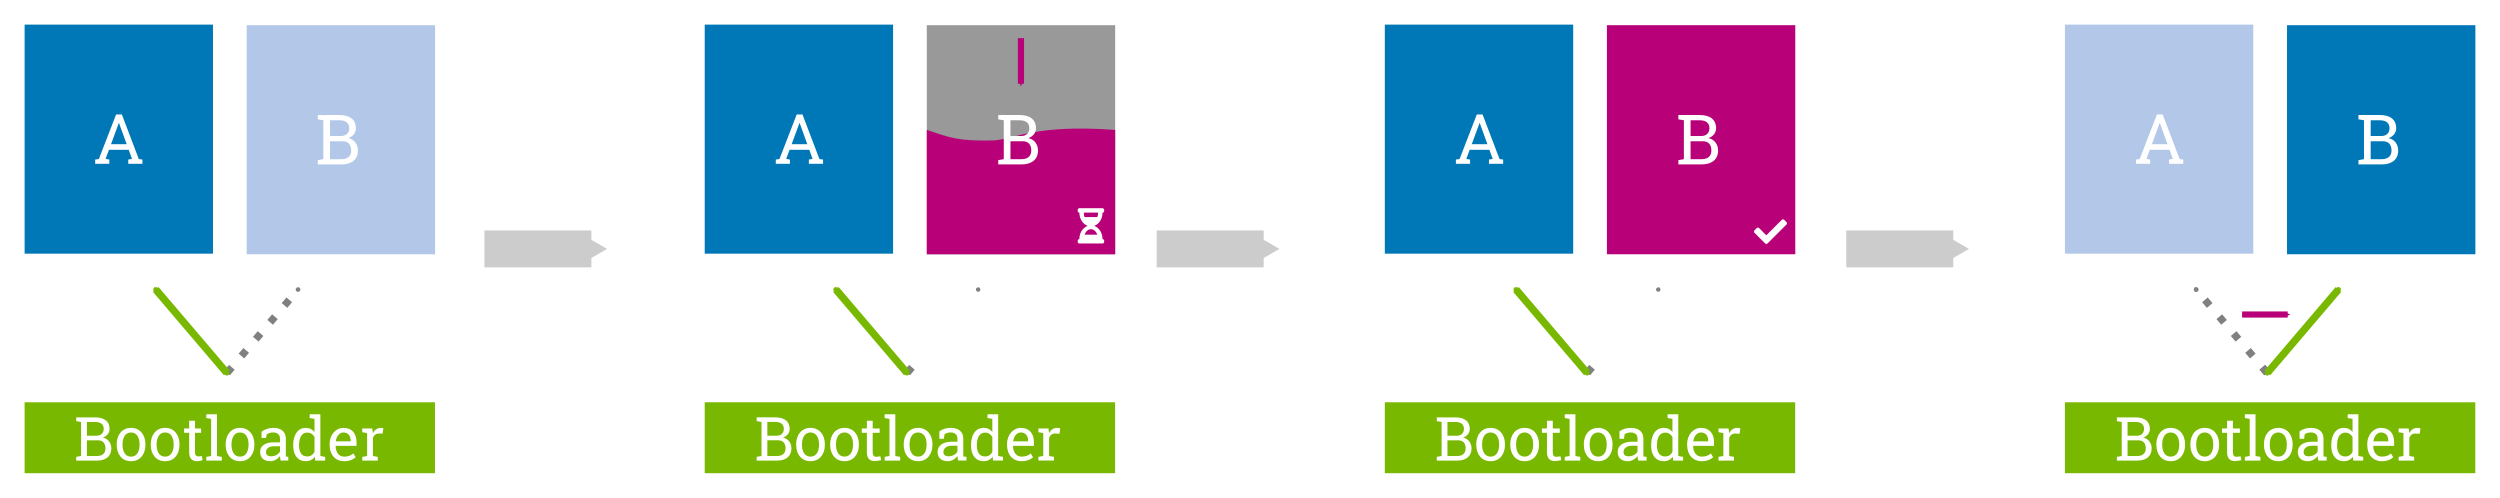 <?xml version="1.0" encoding="UTF-8" standalone="no"?>
<svg
   xmlns:dc="http://purl.org/dc/elements/1.1/"
   xmlns:cc="http://creativecommons.org/ns#"
   xmlns:rdf="http://www.w3.org/1999/02/22-rdf-syntax-ns#"
   xmlns:svg="http://www.w3.org/2000/svg"
   xmlns="http://www.w3.org/2000/svg"
   xmlns:sodipodi="http://sodipodi.sourceforge.net/DTD/sodipodi-0.dtd"
   xmlns:inkscape="http://www.inkscape.org/namespaces/inkscape"
   width="203.17mm"
   height="40.456mm"
   viewBox="0 0 203.17 40.456"
   version="1.1"
   id="svg973"
   inkscape:version="1.0.2 (e86c870879, 2021-01-15)"
   sodipodi:docname="atomicity-redundancy-seq1-4.svg"
   inkscape:export-filename="/home/enrico/Code/www.pengutronix.de/flamingo/content/blog/2021/2021-02-19_showcase-field-updating/AtomicUpdates.png"
   inkscape:export-xdpi="299.97958"
   inkscape:export-ydpi="299.97958">
  <defs
     id="defs967">
    <marker
       inkscape:stockid="TriangleOutS"
       orient="auto"
       refY="0"
       refX="0"
       id="TriangleOutS"
       style="overflow:visible"
       inkscape:isstock="true">
      <path
         id="path6229"
         d="M 5.77,0 -2.88,5 V -5 Z"
         style="fill:#cccccc;fill-opacity:1;fill-rule:evenodd;stroke:#cccccc;stroke-width:1pt;stroke-opacity:1"
         transform="scale(0.2)"
         inkscape:connector-curvature="0" />
    </marker>
    <marker
       inkscape:isstock="true"
       style="overflow:visible"
       id="marker12452"
       refX="0"
       refY="0"
       orient="auto"
       inkscape:stockid="DotS">
      <path
         inkscape:connector-curvature="0"
         transform="matrix(0.2,0,0,0.2,1.48,0.2)"
         style="fill:#808080;fill-opacity:1;fill-rule:evenodd;stroke:#808080;stroke-width:1pt;stroke-opacity:1"
         d="m -2.5,-1 c 0,2.76 -2.24,5 -5,5 -2.76,0 -5,-2.24 -5,-5 0,-2.76 2.24,-5 5,-5 2.76,0 5,2.24 5,5 z"
         id="path12450" />
    </marker>
    <marker
       inkscape:stockid="Arrow2Send"
       orient="auto"
       refY="0"
       refX="0"
       id="marker11940"
       style="overflow:visible"
       inkscape:isstock="true">
      <path
         id="path11938"
         style="fill:#808080;fill-opacity:1;fill-rule:evenodd;stroke:#808080;stroke-width:0.625;stroke-linejoin:round;stroke-opacity:1"
         d="M 8.719,4.034 -2.207,0.016 8.719,-4.002 c -1.745,2.372 -1.735,5.617 -6e-7,8.035 z"
         transform="matrix(-0.3,0,0,-0.3,0.69,0)"
         inkscape:connector-curvature="0" />
    </marker>
    <marker
       inkscape:stockid="EmptyTriangleOutM"
       orient="auto"
       refY="0"
       refX="0"
       id="EmptyTriangleOutM"
       style="overflow:visible"
       inkscape:isstock="true">
      <path
         id="path6244"
         d="M 5.77,0 -2.88,5 V -5 Z"
         style="fill:#ffffff;fill-rule:evenodd;stroke:#808080;stroke-width:1pt;stroke-opacity:1"
         transform="matrix(0.4,0,0,0.4,-1.8,0)"
         inkscape:connector-curvature="0" />
    </marker>
    <marker
       inkscape:stockid="EmptyTriangleOutS"
       orient="auto"
       refY="0"
       refX="0"
       id="EmptyTriangleOutS"
       style="overflow:visible"
       inkscape:isstock="true">
      <path
         id="path6247"
         d="M 5.77,0 -2.88,5 V -5 Z"
         style="fill:#ffffff;fill-rule:evenodd;stroke:#808080;stroke-width:1pt;stroke-opacity:1"
         transform="matrix(0.2,0,0,0.2,-0.6,0)"
         inkscape:connector-curvature="0" />
    </marker>
    <marker
       inkscape:stockid="Arrow2Send"
       orient="auto"
       refY="0"
       refX="0"
       id="marker8515"
       style="overflow:visible"
       inkscape:isstock="true">
      <path
         id="path6114"
         style="fill:#808080;fill-opacity:1;fill-rule:evenodd;stroke:#808080;stroke-width:0.625;stroke-linejoin:round;stroke-opacity:1"
         d="M 8.719,4.034 -2.207,0.016 8.719,-4.002 c -1.745,2.372 -1.735,5.617 -6e-7,8.035 z"
         transform="matrix(-0.3,0,0,-0.3,0.69,0)"
         inkscape:connector-curvature="0" />
    </marker>
    <marker
       inkscape:isstock="true"
       style="overflow:visible"
       id="marker8272"
       refX="0"
       refY="0"
       orient="auto"
       inkscape:stockid="DotS">
      <path
         inkscape:connector-curvature="0"
         transform="matrix(0.2,0,0,0.2,1.48,0.2)"
         style="fill:#808080;fill-opacity:1;fill-rule:evenodd;stroke:#808080;stroke-width:1pt;stroke-opacity:1"
         d="m -2.5,-1 c 0,2.76 -2.24,5 -5,5 -2.76,0 -5,-2.24 -5,-5 0,-2.76 2.24,-5 5,-5 2.76,0 5,2.24 5,5 z"
         id="path8270" />
    </marker>
    <marker
       inkscape:stockid="DotS"
       orient="auto"
       refY="0"
       refX="0"
       id="marker8052"
       style="overflow:visible"
       inkscape:isstock="true">
      <path
         inkscape:connector-curvature="0"
         id="path8050"
         d="m -2.5,-1 c 0,2.76 -2.24,5 -5,5 -2.76,0 -5,-2.24 -5,-5 0,-2.76 2.24,-5 5,-5 2.76,0 5,2.24 5,5 z"
         style="fill:#808080;fill-opacity:1;fill-rule:evenodd;stroke:#808080;stroke-width:1pt;stroke-opacity:1"
         transform="matrix(0.2,0,0,0.2,1.48,0.2)" />
    </marker>
    <marker
       inkscape:stockid="DotS"
       orient="auto"
       refY="0"
       refX="0"
       id="marker7837"
       style="overflow:visible"
       inkscape:isstock="true">
      <path
         inkscape:connector-curvature="0"
         id="path7835"
         d="m -2.5,-1 c 0,2.76 -2.24,5 -5,5 -2.76,0 -5,-2.24 -5,-5 0,-2.76 2.24,-5 5,-5 2.76,0 5,2.24 5,5 z"
         style="fill:#808080;fill-opacity:1;fill-rule:evenodd;stroke:#808080;stroke-width:1pt;stroke-opacity:1"
         transform="matrix(0.2,0,0,0.2,1.48,0.2)" />
    </marker>
    <marker
       inkscape:isstock="true"
       style="overflow:visible"
       id="marker7629"
       refX="0"
       refY="0"
       orient="auto"
       inkscape:stockid="Arrow2Send">
      <path
         inkscape:connector-curvature="0"
         transform="matrix(-0.3,0,0,-0.3,0.69,0)"
         d="M 8.719,4.034 -2.207,0.016 8.719,-4.002 c -1.745,2.372 -1.735,5.617 -6e-7,8.035 z"
         style="fill:#808080;fill-opacity:1;fill-rule:evenodd;stroke:#808080;stroke-width:0.625;stroke-linejoin:round;stroke-opacity:1"
         id="path7627" />
    </marker>
    <marker
       inkscape:stockid="Arrow1Mstart"
       orient="auto"
       refY="0"
       refX="0"
       id="Arrow1Mstart"
       style="overflow:visible"
       inkscape:isstock="true">
      <path
         id="path6087"
         d="M 0,0 5,-5 -12.5,0 5,5 Z"
         style="fill:#808080;fill-opacity:1;fill-rule:evenodd;stroke:#808080;stroke-width:1pt;stroke-opacity:1"
         transform="matrix(0.4,0,0,0.4,4,0)"
         inkscape:connector-curvature="0" />
    </marker>
    <marker
       inkscape:stockid="DotS"
       orient="auto"
       refY="0"
       refX="0"
       id="marker7215"
       style="overflow:visible"
       inkscape:isstock="true">
      <path
         inkscape:connector-curvature="0"
         id="path7213"
         d="m -2.5,-1 c 0,2.76 -2.24,5 -5,5 -2.76,0 -5,-2.24 -5,-5 0,-2.76 2.24,-5 5,-5 2.76,0 5,2.24 5,5 z"
         style="fill:#808080;fill-opacity:1;fill-rule:evenodd;stroke:#808080;stroke-width:1pt;stroke-opacity:1"
         transform="matrix(0.2,0,0,0.2,1.48,0.2)" />
    </marker>
    <marker
       inkscape:stockid="DotS"
       orient="auto"
       refY="0"
       refX="0"
       id="marker7025"
       style="overflow:visible"
       inkscape:isstock="true">
      <path
         inkscape:connector-curvature="0"
         id="path7023"
         d="m -2.5,-1 c 0,2.76 -2.24,5 -5,5 -2.76,0 -5,-2.24 -5,-5 0,-2.76 2.24,-5 5,-5 2.76,0 5,2.24 5,5 z"
         style="fill:#808080;fill-opacity:1;fill-rule:evenodd;stroke:#808080;stroke-width:1pt;stroke-opacity:1"
         transform="matrix(0.2,0,0,0.2,1.48,0.2)" />
    </marker>
    <marker
       inkscape:isstock="true"
       style="overflow:visible"
       id="marker6931"
       refX="0"
       refY="0"
       orient="auto"
       inkscape:stockid="Arrow2Send">
      <path
         inkscape:connector-curvature="0"
         transform="matrix(-0.3,0,0,-0.3,0.69,0)"
         d="M 8.719,4.034 -2.207,0.016 8.719,-4.002 c -1.745,2.372 -1.735,5.617 -6e-7,8.035 z"
         style="fill:#808080;fill-opacity:1;fill-rule:evenodd;stroke:#808080;stroke-width:0.625;stroke-linejoin:round;stroke-opacity:1"
         id="path6929" />
    </marker>
    <marker
       inkscape:stockid="DotS"
       orient="auto"
       refY="0"
       refX="0"
       id="marker6015"
       style="overflow:visible"
       inkscape:isstock="true">
      <path
         inkscape:connector-curvature="0"
         id="path6013"
         d="m -2.5,-1 c 0,2.76 -2.24,5 -5,5 -2.76,0 -5,-2.24 -5,-5 0,-2.76 2.24,-5 5,-5 2.76,0 5,2.24 5,5 z"
         style="fill:#808080;fill-opacity:1;fill-rule:evenodd;stroke:#808080;stroke-width:1pt;stroke-opacity:1"
         transform="matrix(0.2,0,0,0.2,1.48,0.2)" />
    </marker>
    <marker
       inkscape:isstock="true"
       style="overflow:visible"
       id="marker3638"
       refX="0"
       refY="0"
       orient="auto"
       inkscape:stockid="DotS"
       inkscape:collect="always">
      <path
         transform="matrix(0.2,0,0,0.2,1.48,0.2)"
         style="fill:#808080;fill-opacity:1;fill-rule:evenodd;stroke:#808080;stroke-width:1pt;stroke-opacity:1"
         d="m -2.5,-1 c 0,2.76 -2.24,5 -5,5 -2.76,0 -5,-2.24 -5,-5 0,-2.76 2.24,-5 5,-5 2.76,0 5,2.24 5,5 z"
         id="path3636"
         inkscape:connector-curvature="0" />
    </marker>
    <marker
       inkscape:isstock="true"
       style="overflow:visible"
       id="marker3720"
       refX="0"
       refY="0"
       orient="auto"
       inkscape:stockid="DotS">
      <path
         transform="matrix(0.2,0,0,0.2,1.48,0.2)"
         style="fill:#808080;fill-opacity:1;fill-rule:evenodd;stroke:#808080;stroke-width:1pt;stroke-opacity:1"
         d="m -2.5,-1 c 0,2.76 -2.24,5 -5,5 -2.76,0 -5,-2.24 -5,-5 0,-2.76 2.24,-5 5,-5 2.76,0 5,2.24 5,5 z"
         id="path3718"
         inkscape:connector-curvature="0" />
    </marker>
    <marker
       inkscape:stockid="DotS"
       orient="auto"
       refY="0"
       refX="0"
       id="marker2436"
       style="overflow:visible"
       inkscape:isstock="true"
       inkscape:collect="always">
      <path
         id="path2434"
         d="m -2.5,-1 c 0,2.76 -2.24,5 -5,5 -2.76,0 -5,-2.24 -5,-5 0,-2.76 2.24,-5 5,-5 2.76,0 5,2.24 5,5 z"
         style="fill:#78b800;fill-opacity:1;fill-rule:evenodd;stroke:#78b800;stroke-width:1pt;stroke-opacity:1"
         transform="matrix(0.2,0,0,0.2,1.48,0.2)"
         inkscape:connector-curvature="0" />
    </marker>
    <marker
       inkscape:stockid="DotS"
       orient="auto"
       refY="0"
       refX="0"
       id="marker2604"
       style="overflow:visible"
       inkscape:isstock="true"
       inkscape:collect="always">
      <path
         id="path2602"
         d="m -2.5,-1 c 0,2.76 -2.24,5 -5,5 -2.76,0 -5,-2.24 -5,-5 0,-2.76 2.24,-5 5,-5 2.76,0 5,2.24 5,5 z"
         style="fill:#78b800;fill-opacity:1;fill-rule:evenodd;stroke:#78b800;stroke-width:1pt;stroke-opacity:1"
         transform="matrix(0.2,0,0,0.2,1.48,0.2)"
         inkscape:connector-curvature="0" />
    </marker>
    <marker
       inkscape:isstock="true"
       style="overflow:visible"
       id="marker3720-4"
       refX="0"
       refY="0"
       orient="auto"
       inkscape:stockid="DotS">
      <path
         transform="matrix(0.2,0,0,0.2,1.48,0.2)"
         style="fill:#808080;fill-opacity:1;fill-rule:evenodd;stroke:#808080;stroke-width:1pt;stroke-opacity:1"
         d="m -2.5,-1 c 0,2.76 -2.24,5 -5,5 -2.76,0 -5,-2.24 -5,-5 0,-2.76 2.24,-5 5,-5 2.76,0 5,2.24 5,5 z"
         id="path3718-2"
         inkscape:connector-curvature="0" />
    </marker>
    <marker
       inkscape:isstock="true"
       style="overflow:visible"
       id="marker3638-8-9"
       refX="0"
       refY="0"
       orient="auto"
       inkscape:stockid="DotS">
      <path
         transform="matrix(0.2,0,0,0.2,1.48,0.2)"
         style="fill:#808080;fill-opacity:1;fill-rule:evenodd;stroke:#808080;stroke-width:1pt;stroke-opacity:1"
         d="m -2.5,-1 c 0,2.76 -2.24,5 -5,5 -2.76,0 -5,-2.24 -5,-5 0,-2.76 2.24,-5 5,-5 2.76,0 5,2.24 5,5 z"
         id="path3636-3-7"
         inkscape:connector-curvature="0" />
    </marker>
    <marker
       inkscape:isstock="true"
       style="overflow:visible"
       id="marker3720-4-8"
       refX="0"
       refY="0"
       orient="auto"
       inkscape:stockid="DotS">
      <path
         transform="matrix(0.2,0,0,0.2,1.48,0.2)"
         style="fill:#808080;fill-opacity:1;fill-rule:evenodd;stroke:#808080;stroke-width:1pt;stroke-opacity:1"
         d="m -2.5,-1 c 0,2.76 -2.24,5 -5,5 -2.76,0 -5,-2.24 -5,-5 0,-2.76 2.24,-5 5,-5 2.76,0 5,2.24 5,5 z"
         id="path3718-2-2"
         inkscape:connector-curvature="0" />
    </marker>
    <marker
       inkscape:isstock="true"
       style="overflow:visible"
       id="marker3720-45"
       refX="0"
       refY="0"
       orient="auto"
       inkscape:stockid="DotS">
      <path
         transform="matrix(0.2,0,0,0.2,1.48,0.2)"
         style="fill:#808080;fill-opacity:1;fill-rule:evenodd;stroke:#808080;stroke-width:1pt;stroke-opacity:1"
         d="m -2.5,-1 c 0,2.76 -2.24,5 -5,5 -2.76,0 -5,-2.24 -5,-5 0,-2.76 2.24,-5 5,-5 2.76,0 5,2.24 5,5 z"
         id="path3718-20"
         inkscape:connector-curvature="0" />
    </marker>
    <marker
       inkscape:stockid="Arrow2Send"
       orient="auto"
       refY="0"
       refX="0"
       id="Arrow2Send"
       style="overflow:visible"
       inkscape:isstock="true"
       inkscape:collect="always">
      <path
         id="path1973"
         style="fill:#b80078;fill-opacity:1;fill-rule:evenodd;stroke:#b80078;stroke-width:0.625;stroke-linejoin:round;stroke-opacity:1"
         d="M 8.719,4.034 -2.207,0.016 8.719,-4.002 c -1.745,2.372 -1.735,5.617 -6e-7,8.035 z"
         transform="matrix(-0.3,0,0,-0.3,0.69,0)"
         inkscape:connector-curvature="0" />
    </marker>
    <marker
       inkscape:isstock="true"
       style="overflow:visible"
       id="marker3638-8-7"
       refX="0"
       refY="0"
       orient="auto"
       inkscape:stockid="DotS"
       inkscape:collect="always">
      <path
         transform="matrix(0.2,0,0,0.2,1.48,0.2)"
         style="fill:#808080;fill-opacity:1;fill-rule:evenodd;stroke:#808080;stroke-width:1pt;stroke-opacity:1"
         d="m -2.5,-1 c 0,2.76 -2.24,5 -5,5 -2.76,0 -5,-2.24 -5,-5 0,-2.76 2.24,-5 5,-5 2.76,0 5,2.24 5,5 z"
         id="path3636-3-0"
         inkscape:connector-curvature="0" />
    </marker>
    <marker
       inkscape:isstock="true"
       style="overflow:visible"
       id="marker3720-4-4"
       refX="0"
       refY="0"
       orient="auto"
       inkscape:stockid="DotS">
      <path
         transform="matrix(0.2,0,0,0.2,1.48,0.2)"
         style="fill:#808080;fill-opacity:1;fill-rule:evenodd;stroke:#808080;stroke-width:1pt;stroke-opacity:1"
         d="m -2.5,-1 c 0,2.76 -2.24,5 -5,5 -2.76,0 -5,-2.24 -5,-5 0,-2.76 2.24,-5 5,-5 2.76,0 5,2.24 5,5 z"
         id="path3718-2-8"
         inkscape:connector-curvature="0" />
    </marker>
    <marker
       inkscape:stockid="DotS"
       orient="auto"
       refY="0"
       refX="0"
       id="marker2436-2-7"
       style="overflow:visible"
       inkscape:isstock="true"
       inkscape:collect="always">
      <path
         id="path2434-2-9"
         d="m -2.5,-1 c 0,2.76 -2.24,5 -5,5 -2.76,0 -5,-2.24 -5,-5 0,-2.76 2.24,-5 5,-5 2.76,0 5,2.24 5,5 z"
         style="fill:#78b800;fill-opacity:1;fill-rule:evenodd;stroke:#78b800;stroke-width:1pt;stroke-opacity:1"
         transform="matrix(0.2,0,0,0.2,1.48,0.2)"
         inkscape:connector-curvature="0" />
    </marker>
    <marker
       inkscape:stockid="DotS"
       orient="auto"
       refY="0"
       refX="0"
       id="marker2604-3-8"
       style="overflow:visible"
       inkscape:isstock="true"
       inkscape:collect="always">
      <path
         id="path2602-1-6"
         d="m -2.5,-1 c 0,2.76 -2.24,5 -5,5 -2.76,0 -5,-2.24 -5,-5 0,-2.76 2.24,-5 5,-5 2.76,0 5,2.24 5,5 z"
         style="fill:#78b800;fill-opacity:1;fill-rule:evenodd;stroke:#78b800;stroke-width:1pt;stroke-opacity:1"
         transform="matrix(0.2,0,0,0.2,1.48,0.2)"
         inkscape:connector-curvature="0" />
    </marker>
    <marker
       inkscape:isstock="true"
       style="overflow:visible"
       id="marker3638-8-9-2"
       refX="0"
       refY="0"
       orient="auto"
       inkscape:stockid="DotS">
      <path
         transform="matrix(0.2,0,0,0.2,1.48,0.2)"
         style="fill:#808080;fill-opacity:1;fill-rule:evenodd;stroke:#808080;stroke-width:1pt;stroke-opacity:1"
         d="m -2.5,-1 c 0,2.76 -2.24,5 -5,5 -2.76,0 -5,-2.24 -5,-5 0,-2.76 2.24,-5 5,-5 2.76,0 5,2.24 5,5 z"
         id="path3636-3-3"
         inkscape:connector-curvature="0" />
    </marker>
    <marker
       inkscape:isstock="true"
       style="overflow:visible"
       id="marker3720-4-1"
       refX="0"
       refY="0"
       orient="auto"
       inkscape:stockid="DotS">
      <path
         transform="matrix(0.2,0,0,0.2,1.48,0.2)"
         style="fill:#808080;fill-opacity:1;fill-rule:evenodd;stroke:#808080;stroke-width:1pt;stroke-opacity:1"
         d="m -2.5,-1 c 0,2.76 -2.24,5 -5,5 -2.76,0 -5,-2.24 -5,-5 0,-2.76 2.24,-5 5,-5 2.76,0 5,2.24 5,5 z"
         id="path3718-2-4"
         inkscape:connector-curvature="0" />
    </marker>
    <marker
       inkscape:stockid="DotS"
       orient="auto"
       refY="0"
       refX="0"
       id="marker2436-2-8"
       style="overflow:visible"
       inkscape:isstock="true"
       inkscape:collect="always">
      <path
         id="path2434-2-96"
         d="m -2.5,-1 c 0,2.76 -2.24,5 -5,5 -2.76,0 -5,-2.24 -5,-5 0,-2.76 2.24,-5 5,-5 2.76,0 5,2.24 5,5 z"
         style="fill:#78b800;fill-opacity:1;fill-rule:evenodd;stroke:#78b800;stroke-width:1pt;stroke-opacity:1"
         transform="matrix(0.2,0,0,0.2,1.48,0.2)"
         inkscape:connector-curvature="0" />
    </marker>
    <marker
       inkscape:stockid="DotS"
       orient="auto"
       refY="0"
       refX="0"
       id="marker2604-3-7"
       style="overflow:visible"
       inkscape:isstock="true"
       inkscape:collect="always">
      <path
         id="path2602-1-7"
         d="m -2.5,-1 c 0,2.76 -2.24,5 -5,5 -2.76,0 -5,-2.24 -5,-5 0,-2.76 2.24,-5 5,-5 2.76,0 5,2.24 5,5 z"
         style="fill:#78b800;fill-opacity:1;fill-rule:evenodd;stroke:#78b800;stroke-width:1pt;stroke-opacity:1"
         transform="matrix(0.2,0,0,0.2,1.48,0.2)"
         inkscape:connector-curvature="0" />
    </marker>
    <marker
       inkscape:isstock="true"
       style="overflow:visible"
       id="marker3638-8-9-1"
       refX="0"
       refY="0"
       orient="auto"
       inkscape:stockid="DotS">
      <path
         transform="matrix(0.2,0,0,0.2,1.48,0.2)"
         style="fill:#808080;fill-opacity:1;fill-rule:evenodd;stroke:#808080;stroke-width:1pt;stroke-opacity:1"
         d="m -2.5,-1 c 0,2.76 -2.24,5 -5,5 -2.76,0 -5,-2.24 -5,-5 0,-2.76 2.24,-5 5,-5 2.76,0 5,2.24 5,5 z"
         id="path3636-3-3-3"
         inkscape:connector-curvature="0" />
    </marker>
    <marker
       inkscape:isstock="true"
       style="overflow:visible"
       id="marker3720-4-1-0"
       refX="0"
       refY="0"
       orient="auto"
       inkscape:stockid="DotS"
       inkscape:collect="always">
      <path
         transform="matrix(0.2,0,0,0.2,1.48,0.2)"
         style="fill:#808080;fill-opacity:1;fill-rule:evenodd;stroke:#808080;stroke-width:1pt;stroke-opacity:1"
         d="m -2.5,-1 c 0,2.76 -2.24,5 -5,5 -2.76,0 -5,-2.24 -5,-5 0,-2.76 2.24,-5 5,-5 2.76,0 5,2.24 5,5 z"
         id="path3718-2-4-3"
         inkscape:connector-curvature="0" />
    </marker>
    <marker
       inkscape:stockid="DotS"
       orient="auto"
       refY="0"
       refX="0"
       id="marker2436-2-8-2"
       style="overflow:visible"
       inkscape:isstock="true"
       inkscape:collect="always">
      <path
         id="path2434-2-96-1"
         d="m -2.5,-1 c 0,2.76 -2.24,5 -5,5 -2.76,0 -5,-2.24 -5,-5 0,-2.76 2.24,-5 5,-5 2.76,0 5,2.24 5,5 z"
         style="fill:#78b800;fill-opacity:1;fill-rule:evenodd;stroke:#78b800;stroke-width:1pt;stroke-opacity:1"
         transform="matrix(0.2,0,0,0.2,1.48,0.2)"
         inkscape:connector-curvature="0" />
    </marker>
    <marker
       inkscape:stockid="DotS"
       orient="auto"
       refY="0"
       refX="0"
       id="marker2604-3-7-7"
       style="overflow:visible"
       inkscape:isstock="true"
       inkscape:collect="always">
      <path
         id="path2602-1-7-5"
         d="m -2.5,-1 c 0,2.76 -2.24,5 -5,5 -2.76,0 -5,-2.24 -5,-5 0,-2.76 2.24,-5 5,-5 2.76,0 5,2.24 5,5 z"
         style="fill:#78b800;fill-opacity:1;fill-rule:evenodd;stroke:#78b800;stroke-width:1pt;stroke-opacity:1"
         transform="matrix(0.2,0,0,0.2,1.48,0.2)"
         inkscape:connector-curvature="0" />
    </marker>
    <marker
       inkscape:stockid="Arrow2Send"
       orient="auto"
       refY="0"
       refX="0"
       id="Arrow2Send-0"
       style="overflow:visible"
       inkscape:isstock="true"
       inkscape:collect="always">
      <path
         id="path1973-4"
         style="fill:#b80078;fill-opacity:1;fill-rule:evenodd;stroke:#b80078;stroke-width:0.625;stroke-linejoin:round;stroke-opacity:1"
         d="M 8.719,4.034 -2.207,0.016 8.719,-4.002 c -1.745,2.372 -1.735,5.617 -6e-7,8.035 z"
         transform="matrix(-0.3,0,0,-0.3,0.69,0)"
         inkscape:connector-curvature="0" />
    </marker>
    <marker
       inkscape:stockid="EmptyTriangleOutM"
       orient="auto"
       refY="0"
       refX="0"
       id="EmptyTriangleOutM-1"
       style="overflow:visible"
       inkscape:isstock="true">
      <path
         inkscape:connector-curvature="0"
         id="path6244-8"
         d="M 5.77,0 -2.88,5 V -5 Z"
         style="fill:#ffffff;fill-rule:evenodd;stroke:#808080;stroke-width:1pt;stroke-opacity:1"
         transform="matrix(0.4,0,0,0.4,-1.8,0)" />
    </marker>
    <marker
       inkscape:stockid="TriangleOutS"
       orient="auto"
       refY="0"
       refX="0"
       id="TriangleOutS-3"
       style="overflow:visible"
       inkscape:isstock="true">
      <path
         inkscape:connector-curvature="0"
         id="path6229-8"
         d="M 5.77,0 -2.88,5 V -5 Z"
         style="fill:#cccccc;fill-opacity:1;fill-rule:evenodd;stroke:#cccccc;stroke-width:1pt;stroke-opacity:1"
         transform="scale(0.2)" />
    </marker>
    <marker
       inkscape:stockid="TriangleOutS"
       orient="auto"
       refY="0"
       refX="0"
       id="TriangleOutS-2"
       style="overflow:visible"
       inkscape:isstock="true">
      <path
         inkscape:connector-curvature="0"
         id="path6229-4"
         d="M 5.77,0 -2.88,5 V -5 Z"
         style="fill:#cccccc;fill-opacity:1;fill-rule:evenodd;stroke:#cccccc;stroke-width:1pt;stroke-opacity:1"
         transform="scale(0.2)" />
    </marker>
    <marker
       inkscape:isstock="true"
       style="overflow:visible"
       id="TriangleOutS-4"
       refX="0"
       refY="0"
       orient="auto"
       inkscape:stockid="TriangleOutS">
      <path
         inkscape:connector-curvature="0"
         transform="scale(0.2)"
         style="fill:#cccccc;fill-opacity:1;fill-rule:evenodd;stroke:#cccccc;stroke-width:1pt;stroke-opacity:1"
         d="M 5.77,0 -2.88,5 V -5 Z"
         id="path6229-89" />
    </marker>
    <marker
       inkscape:isstock="true"
       style="overflow:visible"
       id="TriangleOutS-8"
       refX="0"
       refY="0"
       orient="auto"
       inkscape:stockid="TriangleOutS">
      <path
         inkscape:connector-curvature="0"
         transform="scale(0.2)"
         style="fill:#cccccc;fill-opacity:1;fill-rule:evenodd;stroke:#cccccc;stroke-width:1pt;stroke-opacity:1"
         d="M 5.77,0 -2.88,5 V -5 Z"
         id="path6229-7" />
    </marker>
    <marker
       inkscape:isstock="true"
       style="overflow:visible"
       id="marker3638-3"
       refX="0"
       refY="0"
       orient="auto"
       inkscape:stockid="DotS"
       inkscape:collect="always">
      <path
         transform="matrix(0.2,0,0,0.2,1.48,0.2)"
         style="fill:#808080;fill-opacity:1;fill-rule:evenodd;stroke:#808080;stroke-width:1pt;stroke-opacity:1"
         d="m -2.5,-1 c 0,2.76 -2.24,5 -5,5 -2.76,0 -5,-2.24 -5,-5 0,-2.76 2.24,-5 5,-5 2.76,0 5,2.24 5,5 z"
         id="path3636-6"
         inkscape:connector-curvature="0" />
    </marker>
    <marker
       inkscape:isstock="true"
       style="overflow:visible"
       id="marker3720-7"
       refX="0"
       refY="0"
       orient="auto"
       inkscape:stockid="DotS">
      <path
         transform="matrix(0.2,0,0,0.2,1.48,0.2)"
         style="fill:#808080;fill-opacity:1;fill-rule:evenodd;stroke:#808080;stroke-width:1pt;stroke-opacity:1"
         d="m -2.5,-1 c 0,2.76 -2.24,5 -5,5 -2.76,0 -5,-2.24 -5,-5 0,-2.76 2.24,-5 5,-5 2.76,0 5,2.24 5,5 z"
         id="path3718-5"
         inkscape:connector-curvature="0" />
    </marker>
  </defs>
  <sodipodi:namedview
     id="base"
     pagecolor="#ffffff"
     bordercolor="#666666"
     borderopacity="1.0"
     inkscape:pageopacity="1"
     inkscape:pageshadow="2"
     inkscape:zoom="1.1683145"
     inkscape:cx="410.18907"
     inkscape:cy="85.499861"
     inkscape:document-units="mm"
     inkscape:current-layer="layer1"
     showgrid="false"
     fit-margin-top="2"
     fit-margin-left="2"
     fit-margin-right="2"
     fit-margin-bottom="2"
     inkscape:window-width="956"
     inkscape:window-height="245"
     inkscape:window-x="0"
     inkscape:window-y="303"
     inkscape:window-maximized="0"
     showguides="false"
     inkscape:document-rotation="0" />
  <g
     inkscape:label="Ebene 1"
     inkscape:groupmode="layer"
     id="layer1"
     transform="translate(-5.877,-10.668)">
    <g
       transform="translate(-41.354,8.883)"
       id="g5581">
      <g
         id="g5038">
        <path
           inkscape:connector-curvature="0"
           style="opacity:1;vector-effect:none;fill:#0078b8;fill-opacity:1;stroke:none;stroke-width:2;stroke-linecap:butt;stroke-linejoin:miter;stroke-miterlimit:4;stroke-dasharray:none;stroke-dashoffset:0;stroke-opacity:1"
           d="M 49.231,3.785 H 64.539 V 22.4 H 49.231 Z"
           id="rect1835" />
        <g
           aria-label="A"
           style="font-style:normal;font-variant:normal;font-weight:normal;font-stretch:normal;font-size:5.644px;line-height:125%;font-family:'Roboto Slab';-inkscape-font-specification:'Roboto Slab';letter-spacing:0px;word-spacing:0px;fill:#ffffff;fill-opacity:1;stroke:none;stroke-width:0.265px;stroke-linecap:butt;stroke-linejoin:miter;stroke-opacity:1"
           id="text1839">
          <path
             inkscape:connector-curvature="0"
             d="m 54.966,14.752 0.298,-0.041 1.403,-3.624 h 0.466 l 1.378,3.624 0.295,0.041 v 0.347 h -1.152 v -0.347 l 0.303,-0.052 -0.265,-0.739 h -1.607 l -0.273,0.739 0.303,0.052 v 0.347 h -1.149 z m 1.287,-1.246 H 57.526 l -0.623,-1.723 h -0.017 z"
             style="font-style:normal;font-variant:normal;font-weight:normal;font-stretch:normal;font-family:'Roboto Slab';-inkscape-font-specification:'Roboto Slab';fill:#ffffff;stroke-width:0.265px"
             id="path8029" />
        </g>
      </g>
      <g
         id="g5043">
        <path
           inkscape:connector-curvature="0"
           style="opacity:1;vector-effect:none;fill:#b3c8e8;fill-opacity:1;stroke:none;stroke-width:2;stroke-linecap:butt;stroke-linejoin:miter;stroke-miterlimit:4;stroke-dasharray:none;stroke-dashoffset:0;stroke-opacity:1"
           d="M 67.28,3.832 H 82.588 V 22.448 H 67.28 Z"
           id="rect1835-4" />
        <g
           aria-label="B"
           style="font-style:normal;font-variant:normal;font-weight:normal;font-stretch:normal;font-size:5.644px;line-height:125%;font-family:'Roboto Slab';-inkscape-font-specification:'Roboto Slab';letter-spacing:0px;word-spacing:0px;fill:#ffffff;fill-opacity:1;stroke:none;stroke-width:0.265px;stroke-linecap:butt;stroke-linejoin:miter;stroke-opacity:1"
           id="text1839-8">
          <path
             inkscape:connector-curvature="0"
             d="m 74.817,11.133 q 0.628,0 0.981,0.273 0.356,0.27 0.356,0.813 0,0.267 -0.171,0.48 -0.168,0.209 -0.446,0.311 0.361,0.077 0.571,0.356 0.209,0.278 0.209,0.648 0,0.551 -0.358,0.843 -0.358,0.289 -0.97,0.289 h -1.929 v -0.347 l 0.449,-0.077 V 11.561 l -0.449,-0.077 v -0.35 h 0.449 z m -0.766,2.13 v 1.458 h 0.937 q 0.372,0 0.576,-0.182 0.207,-0.185 0.207,-0.521 0,-0.353 -0.174,-0.554 -0.171,-0.201 -0.526,-0.201 z m 0,-0.424 h 0.907 q 0.292,-0.008 0.471,-0.174 0.182,-0.165 0.182,-0.458 0,-0.325 -0.204,-0.485 -0.204,-0.163 -0.59,-0.163 h -0.766 z"
             style="font-style:normal;font-variant:normal;font-weight:normal;font-stretch:normal;font-family:'Roboto Slab';-inkscape-font-specification:'Roboto Slab';fill:#ffffff;stroke-width:0.265px"
             id="path8033" />
        </g>
      </g>
      <g
         id="g5033"
         transform="translate(0,-1.587)">
        <path
           inkscape:connector-curvature="0"
           style="opacity:1;vector-effect:none;fill:#78b800;fill-opacity:1;stroke:none;stroke-width:1.643;stroke-linecap:butt;stroke-linejoin:miter;stroke-miterlimit:4;stroke-dasharray:none;stroke-dashoffset:0;stroke-opacity:1"
           d="m 49.231,36.065 h 33.35 v 5.763 H 49.231 Z"
           id="rect1835-7" />
        <g
           aria-label="Bootloader"
           style="font-style:normal;font-variant:normal;font-weight:normal;font-stretch:normal;font-size:5.644px;line-height:125%;font-family:'Roboto Slab';-inkscape-font-specification:'Roboto Slab';letter-spacing:0px;word-spacing:0px;fill:#ffffff;fill-opacity:1;stroke:none;stroke-width:0.265px;stroke-linecap:butt;stroke-linejoin:miter;stroke-opacity:1"
           id="text1839-7">
          <path
             inkscape:connector-curvature="0"
             d="m 54.966,37.291 q 0.55,0 0.859,0.239 0.311,0.236 0.311,0.711 0,0.234 -0.15,0.42 -0.147,0.183 -0.391,0.273 0.316,0.068 0.499,0.311 0.183,0.244 0.183,0.567 0,0.482 -0.314,0.738 -0.314,0.253 -0.849,0.253 h -1.688 v -0.304 l 0.393,-0.068 v -2.766 l -0.393,-0.068 v -0.306 h 0.393 z m -0.67,1.864 v 1.276 h 0.82 q 0.326,0 0.504,-0.159 0.181,-0.162 0.181,-0.456 0,-0.309 -0.152,-0.485 -0.15,-0.176 -0.461,-0.176 z m 0,-0.371 h 0.793 q 0.256,-0.007 0.412,-0.152 0.159,-0.145 0.159,-0.4 0,-0.285 -0.178,-0.424 -0.178,-0.142 -0.516,-0.142 h -0.67 z"
             style="font-style:normal;font-variant:normal;font-weight:normal;font-stretch:normal;font-size:4.939px;font-family:'Roboto Slab';-inkscape-font-specification:'Roboto Slab';fill:#ffffff;stroke-width:0.265px"
             id="path8037" />
          <path
             inkscape:connector-curvature="0"
             d="m 56.714,39.474 q 0,-0.579 0.314,-0.953 0.314,-0.376 0.851,-0.376 0.54,0 0.854,0.374 0.316,0.374 0.316,0.955 v 0.053 q 0,0.584 -0.314,0.955 -0.314,0.371 -0.851,0.371 -0.543,0 -0.856,-0.371 -0.314,-0.374 -0.314,-0.955 z m 0.475,0.053 q 0,0.415 0.174,0.685 0.176,0.27 0.521,0.27 0.338,0 0.514,-0.27 0.176,-0.27 0.176,-0.685 v -0.053 q 0,-0.41 -0.176,-0.682 -0.176,-0.273 -0.518,-0.273 -0.342,0 -0.516,0.273 -0.174,0.273 -0.174,0.682 z"
             style="font-style:normal;font-variant:normal;font-weight:normal;font-stretch:normal;font-size:4.939px;font-family:'Roboto Slab';-inkscape-font-specification:'Roboto Slab';fill:#ffffff;stroke-width:0.265px"
             id="path8039" />
          <path
             inkscape:connector-curvature="0"
             d="m 59.483,39.474 q 0,-0.579 0.314,-0.953 0.314,-0.376 0.851,-0.376 0.54,0 0.854,0.374 0.316,0.374 0.316,0.955 v 0.053 q 0,0.584 -0.314,0.955 -0.314,0.371 -0.851,0.371 -0.543,0 -0.856,-0.371 -0.314,-0.374 -0.314,-0.955 z m 0.475,0.053 q 0,0.415 0.174,0.685 0.176,0.27 0.521,0.27 0.338,0 0.514,-0.27 0.176,-0.27 0.176,-0.685 v -0.053 q 0,-0.41 -0.176,-0.682 -0.176,-0.273 -0.518,-0.273 -0.342,0 -0.516,0.273 -0.174,0.273 -0.174,0.682 z"
             style="font-style:normal;font-variant:normal;font-weight:normal;font-stretch:normal;font-size:4.939px;font-family:'Roboto Slab';-inkscape-font-specification:'Roboto Slab';fill:#ffffff;stroke-width:0.265px"
             id="path8041" />
          <path
             inkscape:connector-curvature="0"
             d="m 63.079,37.564 v 0.629 h 0.494 V 38.545 h -0.494 v 1.584 q 0,0.183 0.075,0.258 0.077,0.075 0.203,0.075 0.063,0 0.14,-0.01 0.08,-0.012 0.133,-0.024 l 0.065,0.326 q -0.068,0.043 -0.198,0.07 -0.13,0.029 -0.26,0.029 -0.289,0 -0.461,-0.174 -0.171,-0.176 -0.171,-0.55 V 38.545 h -0.412 v -0.352 h 0.412 v -0.629 z"
             style="font-style:normal;font-variant:normal;font-weight:normal;font-stretch:normal;font-size:4.939px;font-family:'Roboto Slab';-inkscape-font-specification:'Roboto Slab';fill:#ffffff;stroke-width:0.265px"
             id="path8043" />
          <path
             inkscape:connector-curvature="0"
             d="m 63.997,37.347 v -0.306 h 0.868 v 3.391 l 0.393,0.068 v 0.304 h -1.261 v -0.304 l 0.393,-0.068 v -3.017 z"
             style="font-style:normal;font-variant:normal;font-weight:normal;font-stretch:normal;font-size:4.939px;font-family:'Roboto Slab';-inkscape-font-specification:'Roboto Slab';fill:#ffffff;stroke-width:0.265px"
             id="path8045" />
          <path
             inkscape:connector-curvature="0"
             d="m 65.57,39.474 q 0,-0.579 0.314,-0.953 0.314,-0.376 0.851,-0.376 0.54,0 0.854,0.374 0.316,0.374 0.316,0.955 v 0.053 q 0,0.584 -0.314,0.955 -0.314,0.371 -0.851,0.371 -0.543,0 -0.856,-0.371 -0.314,-0.374 -0.314,-0.955 z m 0.475,0.053 q 0,0.415 0.174,0.685 0.176,0.27 0.521,0.27 0.338,0 0.514,-0.27 0.176,-0.27 0.176,-0.685 v -0.053 q 0,-0.41 -0.176,-0.682 -0.176,-0.273 -0.518,-0.273 -0.342,0 -0.516,0.273 -0.174,0.273 -0.174,0.682 z"
             style="font-style:normal;font-variant:normal;font-weight:normal;font-stretch:normal;font-size:4.939px;font-family:'Roboto Slab';-inkscape-font-specification:'Roboto Slab';fill:#ffffff;stroke-width:0.265px"
             id="path8047" />
          <path
             inkscape:connector-curvature="0"
             d="m 70.038,40.802 q -0.022,-0.106 -0.034,-0.191 -0.012,-0.084 -0.017,-0.169 -0.137,0.176 -0.345,0.294 -0.205,0.116 -0.439,0.116 -0.408,0 -0.62,-0.198 -0.212,-0.2 -0.212,-0.562 0,-0.371 0.299,-0.572 0.301,-0.203 0.825,-0.203 h 0.49 v -0.304 q 0,-0.229 -0.145,-0.362 -0.145,-0.135 -0.403,-0.135 -0.178,0 -0.316,0.046 -0.135,0.046 -0.219,0.125 l -0.051,0.275 h -0.367 v -0.506 q 0.178,-0.142 0.432,-0.227 0.253,-0.087 0.55,-0.087 0.444,0 0.719,0.227 0.275,0.227 0.275,0.649 v 1.256 q 0,0.051 0,0.099 0.002,0.048 0.007,0.096 l 0.193,0.027 v 0.304 z m -0.764,-0.347 q 0.236,0 0.432,-0.113 0.195,-0.113 0.28,-0.273 v -0.429 h -0.506 q -0.292,0 -0.463,0.135 -0.169,0.135 -0.169,0.328 0,0.171 0.106,0.263 0.106,0.089 0.321,0.089 z"
             style="font-style:normal;font-variant:normal;font-weight:normal;font-stretch:normal;font-size:4.939px;font-family:'Roboto Slab';-inkscape-font-specification:'Roboto Slab';fill:#ffffff;stroke-width:0.265px"
             id="path8049" />
          <path
             inkscape:connector-curvature="0"
             d="M 72.814,40.491 Q 72.686,40.67 72.501,40.761 q -0.183,0.092 -0.427,0.092 -0.477,0 -0.748,-0.345 -0.268,-0.347 -0.268,-0.912 V 39.546 q 0,-0.629 0.268,-1.015 0.27,-0.386 0.752,-0.386 0.232,0 0.408,0.087 0.178,0.084 0.304,0.246 v -1.064 l -0.393,-0.068 v -0.306 h 0.393 0.475 v 3.391 l 0.393,0.068 v 0.304 h -0.805 z m -1.281,-0.895 q 0,0.393 0.162,0.632 0.162,0.239 0.499,0.239 0.212,0 0.357,-0.096 0.145,-0.096 0.239,-0.273 v -1.211 q -0.092,-0.164 -0.239,-0.26 -0.147,-0.096 -0.352,-0.096 -0.34,0 -0.504,0.282 -0.162,0.282 -0.162,0.733 z"
             style="font-style:normal;font-variant:normal;font-weight:normal;font-stretch:normal;font-size:4.939px;font-family:'Roboto Slab';-inkscape-font-specification:'Roboto Slab';fill:#ffffff;stroke-width:0.265px"
             id="path8051" />
          <path
             inkscape:connector-curvature="0"
             d="m 75.209,40.853 q -0.545,0 -0.868,-0.362 -0.321,-0.364 -0.321,-0.943 v -0.106 q 0,-0.557 0.33,-0.926 0.333,-0.371 0.786,-0.371 0.526,0 0.796,0.318 0.273,0.318 0.273,0.849 v 0.297 h -1.693 l -0.007,0.012 q 0.007,0.376 0.191,0.62 0.183,0.241 0.514,0.241 0.241,0 0.422,-0.068 0.183,-0.07 0.316,-0.191 l 0.186,0.309 q -0.14,0.135 -0.371,0.229 -0.229,0.092 -0.552,0.092 z m -0.072,-2.334 q -0.239,0 -0.408,0.203 -0.169,0.2 -0.207,0.504 l 0.005,0.012 h 1.203 v -0.063 q 0,-0.28 -0.15,-0.468 -0.15,-0.188 -0.444,-0.188 z"
             style="font-style:normal;font-variant:normal;font-weight:normal;font-stretch:normal;font-size:4.939px;font-family:'Roboto Slab';-inkscape-font-specification:'Roboto Slab';fill:#ffffff;stroke-width:0.265px"
             id="path8053" />
          <path
             inkscape:connector-curvature="0"
             d="m 76.67,38.499 v -0.306 h 0.818 l 0.046,0.379 q 0.111,-0.2 0.273,-0.314 0.164,-0.113 0.374,-0.113 0.055,0 0.113,0.01 0.06,0.007 0.092,0.017 l -0.063,0.441 -0.27,-0.014 q -0.188,0 -0.316,0.089 -0.128,0.087 -0.198,0.246 v 1.498 l 0.393,0.068 v 0.304 h -1.261 v -0.304 l 0.393,-0.068 v -1.864 z"
             style="font-style:normal;font-variant:normal;font-weight:normal;font-stretch:normal;font-size:4.939px;font-family:'Roboto Slab';-inkscape-font-specification:'Roboto Slab';fill:#ffffff;stroke-width:0.265px"
             id="path8055" />
        </g>
      </g>
      <path
         sodipodi:nodetypes="cc"
         inkscape:connector-curvature="0"
         id="path3634"
         d="M 65.682,32.091 71.454,25.314"
         style="fill:#808080;fill-rule:evenodd;stroke:#808080;stroke-width:0.6;stroke-linecap:butt;stroke-linejoin:miter;stroke-miterlimit:4;stroke-dasharray:0.6, 1.2;stroke-dashoffset:0;stroke-opacity:1;marker-start:url(#marker3638);marker-end:url(#marker3720)" />
      <path
         style="fill:none;fill-rule:evenodd;stroke:#78b800;stroke-width:0.6;stroke-linecap:butt;stroke-linejoin:miter;stroke-miterlimit:4;stroke-dasharray:none;stroke-opacity:1;marker-start:url(#marker2436);marker-end:url(#marker2604)"
         d="M 65.665,32.091 59.892,25.314"
         id="path1938"
         inkscape:connector-curvature="0"
         sodipodi:nodetypes="cc" />
    </g>
    <g
       transform="translate(-68.756,8.779)"
       id="g5637">
      <g
         id="g5038-2-4"
         transform="translate(82.673,0.104)">
        <path
           d="M 49.231,3.785 H 64.539 V 22.4 H 49.231 Z"
           style="opacity:1;vector-effect:none;fill:#0078b8;fill-opacity:1;stroke:none;stroke-width:2;stroke-linecap:butt;stroke-linejoin:miter;stroke-miterlimit:4;stroke-dasharray:none;stroke-dashoffset:0;stroke-opacity:1"
           id="rect1835-45-8" />
        <g
           style="font-style:normal;font-variant:normal;font-weight:normal;font-stretch:normal;font-size:5.644px;line-height:125%;font-family:'Roboto Slab';-inkscape-font-specification:'Roboto Slab';letter-spacing:0px;word-spacing:0px;fill:#ffffff;fill-opacity:1;stroke:none;stroke-width:0.265px;stroke-linecap:butt;stroke-linejoin:miter;stroke-opacity:1"
           id="text1839-1-1"
           aria-label="A">
          <path
             id="path170"
             style="font-style:normal;font-variant:normal;font-weight:normal;font-stretch:normal;font-family:'Roboto Slab';-inkscape-font-specification:'Roboto Slab';fill:#ffffff;stroke-width:0.265px"
             d="m 55.007,14.752 v 0.347 h 1.149 v -0.347 l -0.303,-0.052 0.273,-0.739 h 1.607 l 0.265,0.739 -0.303,0.052 v 0.347 h 1.152 v -0.347 l -0.295,-0.041 -1.378,-3.624 h -0.466 l -1.403,3.624 z m 1.287,-1.246 0.601,-1.632 0.033,-0.091 h 0.017 l 0.033,0.091 0.59,1.632 z" />
        </g>
      </g>
      <g
         id="g5043-5-8"
         transform="translate(82.673,0.104)">
        <path
           d="M 67.28,3.832 H 82.588 V 22.448 H 67.28 Z"
           style="opacity:1;vector-effect:none;fill:#999999;fill-opacity:1;stroke:none;stroke-width:2;stroke-linecap:butt;stroke-linejoin:miter;stroke-miterlimit:4;stroke-dasharray:none;stroke-dashoffset:0;stroke-opacity:1"
           id="rect1835-4-7-5" />
        <path
           inkscape:connector-curvature="0"
           id="path5666"
           d="M 74.931,4.885 V 8.589"
           style="fill:none;fill-rule:evenodd;stroke:#b80078;stroke-width:0.5;stroke-linecap:butt;stroke-linejoin:miter;stroke-miterlimit:4;stroke-dasharray:none;stroke-opacity:1;marker-end:url(#Arrow2Send)"
           sodipodi:nodetypes="cc" />
        <path
           sodipodi:nodetypes="cccccc"
           inkscape:connector-curvature="0"
           id="rect5663"
           d="m 67.28,12.345 c 1.906,0.628 2.521,0.923 5.417,0.854 1.758,-0.117 3.422,-1.338 9.892,-0.854 V 22.448 H 67.28 Z"
           style="opacity:1;vector-effect:none;fill:#b80078;fill-opacity:1;stroke:none;stroke-width:1.473;stroke-linecap:butt;stroke-linejoin:miter;stroke-miterlimit:4;stroke-dasharray:none;stroke-dashoffset:0;stroke-opacity:1" />
        <g
           style="font-style:normal;font-variant:normal;font-weight:normal;font-stretch:normal;font-size:5.644px;line-height:125%;font-family:'Roboto Slab';-inkscape-font-specification:'Roboto Slab';letter-spacing:0px;word-spacing:0px;fill:#ffffff;fill-opacity:1;stroke:none;stroke-width:0.265px;stroke-linecap:butt;stroke-linejoin:miter;stroke-opacity:1"
           id="text1839-8-1-2"
           aria-label="B">
          <path
             id="path174"
             style="font-style:normal;font-variant:normal;font-weight:normal;font-stretch:normal;font-family:'Roboto Slab';-inkscape-font-specification:'Roboto Slab';fill:#ffffff;stroke-width:0.265px"
             d="m 74.817,11.133 h -1.731 v 0.35 l 0.449,0.077 v 3.161 l -0.449,0.077 v 0.347 h 1.902 c 0.816,0 1.328,-0.397 1.328,-1.133 0,-0.493 -0.298,-0.901 -0.78,-1.003 0.372,-0.135 0.617,-0.435 0.617,-0.791 0,-0.725 -0.499,-1.086 -1.337,-1.086 z m -0.739,1.706 v -1.279 h 0.739 c 0.515,0 0.794,0.215 0.794,0.648 0,0.389 -0.265,0.631 -0.653,0.631 z m 0,0.424 h 0.992 c 0.474,0 0.7,0.284 0.7,0.755 0,0.449 -0.287,0.703 -0.783,0.703 h -0.91 z" />
        </g>
        <path
           style="fill:#ffffff;fill-opacity:1;stroke-width:0.006"
           id="path2"
           d="m 81.559,18.707 h -1.882 c -0.074,0 -0.134,0.06 -0.134,0.134 v 0.09 c 0,0.074 0.06,0.134 0.134,0.134 0,0.509 0.286,0.939 0.677,1.075 -0.391,0.136 -0.677,0.566 -0.677,1.075 -0.074,0 -0.134,0.06 -0.134,0.134 v 0.09 c 0,0.074 0.06,0.134 0.134,0.134 h 1.882 c 0.074,0 0.134,-0.06 0.134,-0.134 V 21.35 c 0,-0.074 -0.06,-0.134 -0.134,-0.134 0,-0.509 -0.286,-0.939 -0.677,-1.075 0.391,-0.136 0.677,-0.566 0.677,-1.075 0.074,0 0.134,-0.06 0.134,-0.134 v -0.09 c 0,-0.074 -0.06,-0.134 -0.134,-0.134 z m -0.42,2.151 h -1.041 c 0.096,-0.262 0.292,-0.448 0.52,-0.448 0.229,0 0.425,0.186 0.52,0.448 z m 1.06e-4,-1.434 H 80.098 C 80.058,19.315 80.036,19.193 80.036,19.065 h 1.165 c 0,0.128 -0.022,0.25 -0.062,0.358 z"
           inkscape:connector-curvature="0" />
      </g>
      <g
         id="g5033-9-9"
         transform="translate(82.673,-1.484)">
        <path
           d="m 49.231,36.065 h 33.35 v 5.763 H 49.231 Z"
           style="opacity:1;vector-effect:none;fill:#78b800;fill-opacity:1;stroke:none;stroke-width:1.643;stroke-linecap:butt;stroke-linejoin:miter;stroke-miterlimit:4;stroke-dasharray:none;stroke-dashoffset:0;stroke-opacity:1"
           id="rect1835-7-8-9" />
        <g
           style="font-style:normal;font-variant:normal;font-weight:normal;font-stretch:normal;font-size:5.644px;line-height:125%;font-family:'Roboto Slab';-inkscape-font-specification:'Roboto Slab';letter-spacing:0px;word-spacing:0px;fill:#ffffff;fill-opacity:1;stroke:none;stroke-width:0.265px;stroke-linecap:butt;stroke-linejoin:miter;stroke-opacity:1"
           id="text1839-7-1-6"
           aria-label="Bootloader">
          <path
             id="path178"
             style="font-style:normal;font-variant:normal;font-weight:normal;font-stretch:normal;font-size:4.939px;font-family:'Roboto Slab';-inkscape-font-specification:'Roboto Slab';fill:#ffffff;stroke-width:0.265px"
             d="m 54.966,37.291 h -1.514 v 0.306 l 0.393,0.068 v 2.766 l -0.393,0.068 v 0.304 h 1.664 c 0.714,0 1.162,-0.347 1.162,-0.991 0,-0.432 -0.26,-0.789 -0.682,-0.878 0.326,-0.118 0.54,-0.381 0.54,-0.692 0,-0.634 -0.436,-0.95 -1.17,-0.95 z m -0.646,1.493 v -1.119 h 0.646 c 0.451,0 0.695,0.188 0.695,0.567 0,0.34 -0.232,0.552 -0.572,0.552 z m 0,0.371 h 0.868 c 0.415,0 0.613,0.248 0.613,0.661 0,0.393 -0.251,0.615 -0.685,0.615 h -0.796 z" />
          <path
             id="path180"
             style="font-style:normal;font-variant:normal;font-weight:normal;font-stretch:normal;font-size:4.939px;font-family:'Roboto Slab';-inkscape-font-specification:'Roboto Slab';fill:#ffffff;stroke-width:0.265px"
             d="m 56.661,39.474 v 0.053 c 0,0.774 0.446,1.326 1.17,1.326 0.716,0 1.165,-0.547 1.165,-1.326 v -0.053 c 0,-0.774 -0.449,-1.329 -1.17,-1.329 -0.716,0 -1.165,0.557 -1.165,1.329 z m 0.475,0.053 v -0.053 c 0,-0.547 0.234,-0.955 0.69,-0.955 0.456,0 0.695,0.408 0.695,0.955 v 0.053 c 0,0.552 -0.239,0.955 -0.69,0.955 -0.461,0 -0.695,-0.403 -0.695,-0.955 z" />
          <path
             id="path182"
             style="font-style:normal;font-variant:normal;font-weight:normal;font-stretch:normal;font-size:4.939px;font-family:'Roboto Slab';-inkscape-font-specification:'Roboto Slab';fill:#ffffff;stroke-width:0.265px"
             d="m 59.425,39.474 v 0.053 c 0,0.774 0.446,1.326 1.17,1.326 0.716,0 1.165,-0.547 1.165,-1.326 v -0.053 c 0,-0.774 -0.449,-1.329 -1.17,-1.329 -0.716,0 -1.165,0.557 -1.165,1.329 z m 0.475,0.053 v -0.053 c 0,-0.547 0.234,-0.955 0.69,-0.955 0.456,0 0.695,0.408 0.695,0.955 v 0.053 c 0,0.552 -0.239,0.955 -0.69,0.955 -0.461,0 -0.695,-0.403 -0.695,-0.955 z" />
          <path
             id="path184"
             style="font-style:normal;font-variant:normal;font-weight:normal;font-stretch:normal;font-size:4.939px;font-family:'Roboto Slab';-inkscape-font-specification:'Roboto Slab';fill:#ffffff;stroke-width:0.265px"
             d="m 62.883,37.564 h -0.475 v 0.629 h -0.412 v 0.352 h 0.412 v 1.584 c 0,0.499 0.244,0.714 0.629,0.714 0.174,0 0.398,-0.036 0.535,-0.08 l -0.065,-0.311 c -0.077,0.017 -0.239,0.043 -0.35,0.043 -0.169,0 -0.275,-0.116 -0.275,-0.367 v -1.584 h 0.567 V 38.193 h -0.567 z" />
          <path
             id="path186"
             style="font-style:normal;font-variant:normal;font-weight:normal;font-stretch:normal;font-size:4.939px;font-family:'Roboto Slab';-inkscape-font-specification:'Roboto Slab';fill:#ffffff;stroke-width:0.265px"
             d="m 63.853,37.347 0.393,0.068 v 3.017 l -0.393,0.068 v 0.304 h 1.261 v -0.304 l -0.393,-0.068 v -3.391 h -0.868 z" />
          <path
             id="path188"
             style="font-style:normal;font-variant:normal;font-weight:normal;font-stretch:normal;font-size:4.939px;font-family:'Roboto Slab';-inkscape-font-specification:'Roboto Slab';fill:#ffffff;stroke-width:0.265px"
             d="m 65.403,39.474 v 0.053 c 0,0.774 0.446,1.326 1.17,1.326 0.716,0 1.165,-0.547 1.165,-1.326 v -0.053 c 0,-0.774 -0.449,-1.329 -1.17,-1.329 -0.716,0 -1.165,0.557 -1.165,1.329 z m 0.475,0.053 v -0.053 c 0,-0.547 0.234,-0.955 0.69,-0.955 0.456,0 0.695,0.408 0.695,0.955 v 0.053 c 0,0.552 -0.239,0.955 -0.69,0.955 -0.461,0 -0.695,-0.403 -0.695,-0.955 z" />
          <path
             id="path190"
             style="font-style:normal;font-variant:normal;font-weight:normal;font-stretch:normal;font-size:4.939px;font-family:'Roboto Slab';-inkscape-font-specification:'Roboto Slab';fill:#ffffff;stroke-width:0.265px"
             d="m 69.821,40.802 h 0.682 v -0.304 l -0.253,-0.027 c -0.007,-0.065 -0.007,-0.128 -0.007,-0.195 v -1.256 c 0,-0.562 -0.381,-0.875 -1.015,-0.875 -0.379,0 -0.695,0.099 -0.928,0.289 v 0.598 h 0.367 l 0.051,-0.364 c 0.13,-0.094 0.285,-0.15 0.504,-0.15 0.347,0 0.547,0.181 0.547,0.497 v 0.256 h -0.465 c -0.721,0 -1.148,0.328 -1.148,0.822 0,0.482 0.289,0.76 0.832,0.76 0.311,0 0.6,-0.176 0.784,-0.41 0.007,0.113 0.022,0.217 0.051,0.359 z m -0.764,-0.347 c -0.287,0 -0.427,-0.123 -0.427,-0.352 0,-0.258 0.219,-0.506 0.656,-0.506 h 0.482 v 0.473 c -0.113,0.212 -0.395,0.386 -0.711,0.386 z" />
          <path
             id="path192"
             style="font-style:normal;font-variant:normal;font-weight:normal;font-stretch:normal;font-size:4.939px;font-family:'Roboto Slab';-inkscape-font-specification:'Roboto Slab';fill:#ffffff;stroke-width:0.265px"
             d="m 72.628,40.491 0.039,0.311 h 0.805 v -0.304 l -0.393,-0.068 v -3.391 h -0.868 v 0.306 l 0.393,0.068 v 1.064 c -0.166,-0.215 -0.403,-0.333 -0.711,-0.333 -0.644,0 -1.02,0.562 -1.02,1.401 v 0.051 c 0,0.752 0.379,1.256 1.015,1.256 0.326,0 0.569,-0.123 0.74,-0.362 z M 71.348,39.597 V 39.546 c 0,-0.6 0.212,-1.015 0.666,-1.015 0.273,0 0.468,0.137 0.591,0.357 v 1.211 c -0.125,0.234 -0.314,0.369 -0.596,0.369 -0.451,0 -0.661,-0.347 -0.661,-0.871 z" />
          <path
             id="path194"
             style="font-style:normal;font-variant:normal;font-weight:normal;font-stretch:normal;font-size:4.939px;font-family:'Roboto Slab';-inkscape-font-specification:'Roboto Slab';fill:#ffffff;stroke-width:0.265px"
             d="m 74.989,40.853 c 0.432,0 0.738,-0.14 0.924,-0.321 L 75.727,40.224 c -0.176,0.162 -0.417,0.258 -0.738,0.258 -0.441,0 -0.695,-0.359 -0.704,-0.861 l 0.007,-0.012 h 1.693 v -0.297 c 0,-0.707 -0.367,-1.167 -1.068,-1.167 -0.605,0 -1.117,0.555 -1.117,1.297 v 0.106 c 0,0.772 0.463,1.305 1.189,1.305 z m -0.072,-2.334 c 0.393,0 0.593,0.282 0.593,0.656 v 0.063 h -1.203 l -0.005,-0.012 c 0.051,-0.405 0.297,-0.707 0.615,-0.707 z" />
          <path
             id="path196"
             style="font-style:normal;font-variant:normal;font-weight:normal;font-stretch:normal;font-size:4.939px;font-family:'Roboto Slab';-inkscape-font-specification:'Roboto Slab';fill:#ffffff;stroke-width:0.265px"
             d="m 76.349,40.498 v 0.304 h 1.261 v -0.304 l -0.393,-0.068 v -1.478 c 0.092,-0.217 0.263,-0.362 0.514,-0.347 l 0.33,0.019 0.063,-0.441 c -0.046,-0.017 -0.166,-0.039 -0.265,-0.039 -0.28,0 -0.499,0.159 -0.646,0.427 l -0.005,-0.046 -0.041,-0.333 h -0.818 v 0.306 l 0.393,0.068 v 1.864 z" />
        </g>
      </g>
      <path
         sodipodi:nodetypes="cc"
         inkscape:connector-curvature="0"
         id="path3634-3-6"
         d="m 148.355,32.195 5.772,-6.777"
         style="fill:#808080;fill-rule:evenodd;stroke:#808080;stroke-width:0.6;stroke-linecap:butt;stroke-linejoin:miter;stroke-miterlimit:4;stroke-dasharray:0.6, 28.8;stroke-dashoffset:0;stroke-opacity:1;marker-start:url(#marker3638-8-7);marker-end:url(#marker3720-4-4)" />
      <path
         style="fill:none;fill-rule:evenodd;stroke:#78b800;stroke-width:0.6;stroke-linecap:butt;stroke-linejoin:miter;stroke-miterlimit:4;stroke-dasharray:none;stroke-opacity:1;marker-start:url(#marker2436-2-7);marker-end:url(#marker2604-3-8)"
         d="m 148.338,32.195 -5.772,-6.777"
         id="path1938-3-4"
         inkscape:connector-curvature="0"
         sodipodi:nodetypes="cc" />
    </g>
    <g
       transform="translate(29.179,8.713)"
       id="g5609-3">
      <g
         id="g5038-2-7"
         transform="translate(40.009,0.17)">
        <path
           d="M 49.231,3.785 H 64.539 V 22.4 H 49.231 Z"
           style="opacity:1;vector-effect:none;fill:#0078b8;fill-opacity:1;stroke:none;stroke-width:2;stroke-linecap:butt;stroke-linejoin:miter;stroke-miterlimit:4;stroke-dasharray:none;stroke-dashoffset:0;stroke-opacity:1"
           id="rect1835-45-1" />
        <g
           style="font-style:normal;font-variant:normal;font-weight:normal;font-stretch:normal;font-size:5.644px;line-height:125%;font-family:'Roboto Slab';-inkscape-font-specification:'Roboto Slab';letter-spacing:0px;word-spacing:0px;fill:#ffffff;fill-opacity:1;stroke:none;stroke-width:0.265px;stroke-linecap:butt;stroke-linejoin:miter;stroke-opacity:1"
           id="text1839-1-2"
           aria-label="A">
          <path
             id="path200"
             style="font-style:normal;font-variant:normal;font-weight:normal;font-stretch:normal;font-family:'Roboto Slab';-inkscape-font-specification:'Roboto Slab';fill:#ffffff;stroke-width:0.265px"
             d="m 55.007,14.752 v 0.347 h 1.149 v -0.347 l -0.303,-0.052 0.273,-0.739 h 1.607 l 0.265,0.739 -0.303,0.052 v 0.347 h 1.152 v -0.347 l -0.295,-0.041 -1.378,-3.624 h -0.466 l -1.403,3.624 z m 1.287,-1.246 0.601,-1.632 0.033,-0.091 h 0.017 l 0.033,0.091 0.59,1.632 z" />
        </g>
      </g>
      <g
         id="g5043-5-1"
         transform="translate(40.009,0.17)">
        <path
           d="M 67.28,3.832 H 82.588 V 22.448 H 67.28 Z"
           style="opacity:1;vector-effect:none;fill:#b80078;fill-opacity:1;stroke:none;stroke-width:2;stroke-linecap:butt;stroke-linejoin:miter;stroke-miterlimit:4;stroke-dasharray:none;stroke-dashoffset:0;stroke-opacity:1"
           id="rect1835-4-7-50" />
        <g
           style="font-style:normal;font-variant:normal;font-weight:normal;font-stretch:normal;font-size:5.644px;line-height:125%;font-family:'Roboto Slab';-inkscape-font-specification:'Roboto Slab';letter-spacing:0px;word-spacing:0px;fill:#ffffff;fill-opacity:1;stroke:none;stroke-width:0.265px;stroke-linecap:butt;stroke-linejoin:miter;stroke-opacity:1"
           id="text1839-8-1-9"
           aria-label="B">
          <path
             id="path204"
             style="font-style:normal;font-variant:normal;font-weight:normal;font-stretch:normal;font-family:'Roboto Slab';-inkscape-font-specification:'Roboto Slab';fill:#ffffff;stroke-width:0.265px"
             d="m 74.817,11.133 h -1.731 v 0.35 l 0.449,0.077 v 3.161 l -0.449,0.077 v 0.347 h 1.902 c 0.816,0 1.328,-0.397 1.328,-1.133 0,-0.493 -0.298,-0.901 -0.78,-1.003 0.372,-0.135 0.617,-0.435 0.617,-0.791 0,-0.725 -0.499,-1.086 -1.337,-1.086 z m -0.739,1.706 v -1.279 h 0.739 c 0.515,0 0.794,0.215 0.794,0.648 0,0.389 -0.265,0.631 -0.653,0.631 z m 0,0.424 h 0.992 c 0.474,0 0.7,0.284 0.7,0.755 0,0.449 -0.287,0.703 -0.783,0.703 h -0.91 z" />
        </g>
      </g>
      <g
         id="g5033-9-4"
         transform="translate(40.009,-1.417)">
        <path
           d="m 49.231,36.065 h 33.35 v 5.763 H 49.231 Z"
           style="opacity:1;vector-effect:none;fill:#78b800;fill-opacity:1;stroke:none;stroke-width:1.643;stroke-linecap:butt;stroke-linejoin:miter;stroke-miterlimit:4;stroke-dasharray:none;stroke-dashoffset:0;stroke-opacity:1"
           id="rect1835-7-8-0" />
        <g
           style="font-style:normal;font-variant:normal;font-weight:normal;font-stretch:normal;font-size:5.644px;line-height:125%;font-family:'Roboto Slab';-inkscape-font-specification:'Roboto Slab';letter-spacing:0px;word-spacing:0px;fill:#ffffff;fill-opacity:1;stroke:none;stroke-width:0.265px;stroke-linecap:butt;stroke-linejoin:miter;stroke-opacity:1"
           id="text1839-7-1-1"
           aria-label="Bootloader">
          <path
             id="path208"
             style="font-style:normal;font-variant:normal;font-weight:normal;font-stretch:normal;font-size:4.939px;font-family:'Roboto Slab';-inkscape-font-specification:'Roboto Slab';fill:#ffffff;stroke-width:0.265px"
             d="m 54.966,37.291 h -1.514 v 0.306 l 0.393,0.068 v 2.766 l -0.393,0.068 v 0.304 h 1.664 c 0.714,0 1.162,-0.347 1.162,-0.991 0,-0.432 -0.26,-0.789 -0.682,-0.878 0.326,-0.118 0.54,-0.381 0.54,-0.692 0,-0.634 -0.436,-0.95 -1.17,-0.95 z m -0.646,1.493 v -1.119 h 0.646 c 0.451,0 0.695,0.188 0.695,0.567 0,0.34 -0.232,0.552 -0.572,0.552 z m 0,0.371 h 0.868 c 0.415,0 0.613,0.248 0.613,0.661 0,0.393 -0.251,0.615 -0.685,0.615 h -0.796 z" />
          <path
             id="path210"
             style="font-style:normal;font-variant:normal;font-weight:normal;font-stretch:normal;font-size:4.939px;font-family:'Roboto Slab';-inkscape-font-specification:'Roboto Slab';fill:#ffffff;stroke-width:0.265px"
             d="m 56.661,39.474 v 0.053 c 0,0.774 0.446,1.326 1.17,1.326 0.716,0 1.165,-0.547 1.165,-1.326 v -0.053 c 0,-0.774 -0.449,-1.329 -1.17,-1.329 -0.716,0 -1.165,0.557 -1.165,1.329 z m 0.475,0.053 v -0.053 c 0,-0.547 0.234,-0.955 0.69,-0.955 0.456,0 0.695,0.408 0.695,0.955 v 0.053 c 0,0.552 -0.239,0.955 -0.69,0.955 -0.461,0 -0.695,-0.403 -0.695,-0.955 z" />
          <path
             id="path212"
             style="font-style:normal;font-variant:normal;font-weight:normal;font-stretch:normal;font-size:4.939px;font-family:'Roboto Slab';-inkscape-font-specification:'Roboto Slab';fill:#ffffff;stroke-width:0.265px"
             d="m 59.425,39.474 v 0.053 c 0,0.774 0.446,1.326 1.17,1.326 0.716,0 1.165,-0.547 1.165,-1.326 v -0.053 c 0,-0.774 -0.449,-1.329 -1.17,-1.329 -0.716,0 -1.165,0.557 -1.165,1.329 z m 0.475,0.053 v -0.053 c 0,-0.547 0.234,-0.955 0.69,-0.955 0.456,0 0.695,0.408 0.695,0.955 v 0.053 c 0,0.552 -0.239,0.955 -0.69,0.955 -0.461,0 -0.695,-0.403 -0.695,-0.955 z" />
          <path
             id="path214"
             style="font-style:normal;font-variant:normal;font-weight:normal;font-stretch:normal;font-size:4.939px;font-family:'Roboto Slab';-inkscape-font-specification:'Roboto Slab';fill:#ffffff;stroke-width:0.265px"
             d="m 62.883,37.564 h -0.475 v 0.629 h -0.412 v 0.352 h 0.412 v 1.584 c 0,0.499 0.244,0.714 0.629,0.714 0.174,0 0.398,-0.036 0.535,-0.08 l -0.065,-0.311 c -0.077,0.017 -0.239,0.043 -0.35,0.043 -0.169,0 -0.275,-0.116 -0.275,-0.367 v -1.584 h 0.567 V 38.193 h -0.567 z" />
          <path
             id="path216"
             style="font-style:normal;font-variant:normal;font-weight:normal;font-stretch:normal;font-size:4.939px;font-family:'Roboto Slab';-inkscape-font-specification:'Roboto Slab';fill:#ffffff;stroke-width:0.265px"
             d="m 63.853,37.347 0.393,0.068 v 3.017 l -0.393,0.068 v 0.304 h 1.261 v -0.304 l -0.393,-0.068 v -3.391 h -0.868 z" />
          <path
             id="path218"
             style="font-style:normal;font-variant:normal;font-weight:normal;font-stretch:normal;font-size:4.939px;font-family:'Roboto Slab';-inkscape-font-specification:'Roboto Slab';fill:#ffffff;stroke-width:0.265px"
             d="m 65.403,39.474 v 0.053 c 0,0.774 0.446,1.326 1.17,1.326 0.716,0 1.165,-0.547 1.165,-1.326 v -0.053 c 0,-0.774 -0.449,-1.329 -1.17,-1.329 -0.716,0 -1.165,0.557 -1.165,1.329 z m 0.475,0.053 v -0.053 c 0,-0.547 0.234,-0.955 0.69,-0.955 0.456,0 0.695,0.408 0.695,0.955 v 0.053 c 0,0.552 -0.239,0.955 -0.69,0.955 -0.461,0 -0.695,-0.403 -0.695,-0.955 z" />
          <path
             id="path220"
             style="font-style:normal;font-variant:normal;font-weight:normal;font-stretch:normal;font-size:4.939px;font-family:'Roboto Slab';-inkscape-font-specification:'Roboto Slab';fill:#ffffff;stroke-width:0.265px"
             d="m 69.821,40.802 h 0.682 v -0.304 l -0.253,-0.027 c -0.007,-0.065 -0.007,-0.128 -0.007,-0.195 v -1.256 c 0,-0.562 -0.381,-0.875 -1.015,-0.875 -0.379,0 -0.695,0.099 -0.928,0.289 v 0.598 h 0.367 l 0.051,-0.364 c 0.13,-0.094 0.285,-0.15 0.504,-0.15 0.347,0 0.547,0.181 0.547,0.497 v 0.256 h -0.465 c -0.721,0 -1.148,0.328 -1.148,0.822 0,0.482 0.289,0.76 0.832,0.76 0.311,0 0.6,-0.176 0.784,-0.41 0.007,0.113 0.022,0.217 0.051,0.359 z m -0.764,-0.347 c -0.287,0 -0.427,-0.123 -0.427,-0.352 0,-0.258 0.219,-0.506 0.656,-0.506 h 0.482 v 0.473 c -0.113,0.212 -0.395,0.386 -0.711,0.386 z" />
          <path
             id="path222"
             style="font-style:normal;font-variant:normal;font-weight:normal;font-stretch:normal;font-size:4.939px;font-family:'Roboto Slab';-inkscape-font-specification:'Roboto Slab';fill:#ffffff;stroke-width:0.265px"
             d="m 72.628,40.491 0.039,0.311 h 0.805 v -0.304 l -0.393,-0.068 v -3.391 h -0.868 v 0.306 l 0.393,0.068 v 1.064 c -0.166,-0.215 -0.403,-0.333 -0.711,-0.333 -0.644,0 -1.02,0.562 -1.02,1.401 v 0.051 c 0,0.752 0.379,1.256 1.015,1.256 0.326,0 0.569,-0.123 0.74,-0.362 z M 71.348,39.597 V 39.546 c 0,-0.6 0.212,-1.015 0.666,-1.015 0.273,0 0.468,0.137 0.591,0.357 v 1.211 c -0.125,0.234 -0.314,0.369 -0.596,0.369 -0.451,0 -0.661,-0.347 -0.661,-0.871 z" />
          <path
             id="path224"
             style="font-style:normal;font-variant:normal;font-weight:normal;font-stretch:normal;font-size:4.939px;font-family:'Roboto Slab';-inkscape-font-specification:'Roboto Slab';fill:#ffffff;stroke-width:0.265px"
             d="m 74.989,40.853 c 0.432,0 0.738,-0.14 0.924,-0.321 L 75.727,40.224 c -0.176,0.162 -0.417,0.258 -0.738,0.258 -0.441,0 -0.695,-0.359 -0.704,-0.861 l 0.007,-0.012 h 1.693 v -0.297 c 0,-0.707 -0.367,-1.167 -1.068,-1.167 -0.605,0 -1.117,0.555 -1.117,1.297 v 0.106 c 0,0.772 0.463,1.305 1.189,1.305 z m -0.072,-2.334 c 0.393,0 0.593,0.282 0.593,0.656 v 0.063 h -1.203 l -0.005,-0.012 c 0.051,-0.405 0.297,-0.707 0.615,-0.707 z" />
          <path
             id="path226"
             style="font-style:normal;font-variant:normal;font-weight:normal;font-stretch:normal;font-size:4.939px;font-family:'Roboto Slab';-inkscape-font-specification:'Roboto Slab';fill:#ffffff;stroke-width:0.265px"
             d="m 76.349,40.498 v 0.304 h 1.261 v -0.304 l -0.393,-0.068 v -1.478 c 0.092,-0.217 0.263,-0.362 0.514,-0.347 l 0.33,0.019 0.063,-0.441 c -0.046,-0.017 -0.166,-0.039 -0.265,-0.039 -0.28,0 -0.499,0.159 -0.646,0.427 l -0.005,-0.046 -0.041,-0.333 h -0.818 v 0.306 l 0.393,0.068 v 1.864 z" />
        </g>
      </g>
      <path
         sodipodi:nodetypes="cc"
         inkscape:connector-curvature="0"
         id="path3634-3-7"
         d="m 105.691,32.261 5.772,-6.777"
         style="fill:#808080;fill-rule:evenodd;stroke:#808080;stroke-width:0.6;stroke-linecap:butt;stroke-linejoin:miter;stroke-miterlimit:4;stroke-dasharray:0.6, 28.8;stroke-dashoffset:0;stroke-opacity:1;marker-start:url(#marker3638-8-9-2);marker-end:url(#marker3720-4-1)" />
      <path
         style="fill:none;fill-rule:evenodd;stroke:#78b800;stroke-width:0.6;stroke-linecap:butt;stroke-linejoin:miter;stroke-miterlimit:4;stroke-dasharray:none;stroke-opacity:1;marker-start:url(#marker2436-2-8);marker-end:url(#marker2604-3-7)"
         d="M 105.674,32.261 99.901,25.484"
         id="path1938-3-41"
         inkscape:connector-curvature="0"
         sodipodi:nodetypes="cc" />
      <path
         inkscape:connector-curvature="0"
         d="m 120.149,21.742 -0.873,-0.873 c -0.052,-0.052 -0.052,-0.137 0,-0.19 l 0.19,-0.19 c 0.052,-0.052 0.137,-0.052 0.19,0 l 0.588,0.588 1.26,-1.259 c 0.052,-0.052 0.137,-0.052 0.19,0 l 0.19,0.19 c 0.052,0.052 0.052,0.137 0,0.19 l -1.544,1.544 c -0.052,0.052 -0.137,0.052 -0.19,-5e-6 z"
         id="path2-0"
         style="fill:#ffffff;stroke-width:0.005" />
    </g>
    <g
       transform="translate(84.45,8.713)"
       id="g5609-3-6">
      <g
         id="g5038-2-7-5"
         transform="translate(40.009,0.17)">
        <path
           d="M 49.231,3.785 H 64.539 V 22.4 H 49.231 Z"
           style="opacity:1;vector-effect:none;fill:#b3c8e8;fill-opacity:1;stroke:none;stroke-width:2;stroke-linecap:butt;stroke-linejoin:miter;stroke-miterlimit:4;stroke-dasharray:none;stroke-dashoffset:0;stroke-opacity:1"
           id="rect1835-45-1-4" />
        <g
           style="font-style:normal;font-variant:normal;font-weight:normal;font-stretch:normal;font-size:5.644px;line-height:125%;font-family:'Roboto Slab';-inkscape-font-specification:'Roboto Slab';letter-spacing:0px;word-spacing:0px;fill:#ffffff;fill-opacity:1;stroke:none;stroke-width:0.265px;stroke-linecap:butt;stroke-linejoin:miter;stroke-opacity:1"
           id="text1839-1-2-2"
           aria-label="A">
          <path
             id="path230"
             style="font-style:normal;font-variant:normal;font-weight:normal;font-stretch:normal;font-family:'Roboto Slab';-inkscape-font-specification:'Roboto Slab';fill:#ffffff;stroke-width:0.265px"
             d="m 55.007,14.752 v 0.347 h 1.149 v -0.347 l -0.303,-0.052 0.273,-0.739 h 1.607 l 0.265,0.739 -0.303,0.052 v 0.347 h 1.152 v -0.347 l -0.295,-0.041 -1.378,-3.624 h -0.466 l -1.403,3.624 z m 1.287,-1.246 0.601,-1.632 0.033,-0.091 h 0.017 l 0.033,0.091 0.59,1.632 z" />
        </g>
      </g>
      <g
         id="g5043-5-1-1"
         transform="translate(40.009,0.17)">
        <path
           d="M 67.28,3.832 H 82.588 V 22.448 H 67.28 Z"
           style="opacity:1;vector-effect:none;fill:#0078b8;fill-opacity:1;stroke:none;stroke-width:2;stroke-linecap:butt;stroke-linejoin:miter;stroke-miterlimit:4;stroke-dasharray:none;stroke-dashoffset:0;stroke-opacity:1"
           id="rect1835-4-7-50-7" />
        <g
           style="font-style:normal;font-variant:normal;font-weight:normal;font-stretch:normal;font-size:5.644px;line-height:125%;font-family:'Roboto Slab';-inkscape-font-specification:'Roboto Slab';letter-spacing:0px;word-spacing:0px;fill:#ffffff;fill-opacity:1;stroke:none;stroke-width:0.265px;stroke-linecap:butt;stroke-linejoin:miter;stroke-opacity:1"
           id="text1839-8-1-9-2"
           aria-label="B">
          <path
             id="path234"
             style="font-style:normal;font-variant:normal;font-weight:normal;font-stretch:normal;font-family:'Roboto Slab';-inkscape-font-specification:'Roboto Slab';fill:#ffffff;stroke-width:0.265px"
             d="m 74.817,11.133 h -1.731 v 0.35 l 0.449,0.077 v 3.161 l -0.449,0.077 v 0.347 h 1.902 c 0.816,0 1.328,-0.397 1.328,-1.133 0,-0.493 -0.298,-0.901 -0.78,-1.003 0.372,-0.135 0.617,-0.435 0.617,-0.791 0,-0.725 -0.499,-1.086 -1.337,-1.086 z m -0.739,1.706 v -1.279 h 0.739 c 0.515,0 0.794,0.215 0.794,0.648 0,0.389 -0.265,0.631 -0.653,0.631 z m 0,0.424 h 0.992 c 0.474,0 0.7,0.284 0.7,0.755 0,0.449 -0.287,0.703 -0.783,0.703 h -0.91 z" />
        </g>
      </g>
      <g
         id="g5033-9-4-1"
         transform="translate(40.009,-1.417)">
        <path
           d="m 49.231,36.065 h 33.35 v 5.763 H 49.231 Z"
           style="opacity:1;vector-effect:none;fill:#78b800;fill-opacity:1;stroke:none;stroke-width:1.643;stroke-linecap:butt;stroke-linejoin:miter;stroke-miterlimit:4;stroke-dasharray:none;stroke-dashoffset:0;stroke-opacity:1"
           id="rect1835-7-8-0-6" />
        <g
           style="font-style:normal;font-variant:normal;font-weight:normal;font-stretch:normal;font-size:5.644px;line-height:125%;font-family:'Roboto Slab';-inkscape-font-specification:'Roboto Slab';letter-spacing:0px;word-spacing:0px;fill:#ffffff;fill-opacity:1;stroke:none;stroke-width:0.265px;stroke-linecap:butt;stroke-linejoin:miter;stroke-opacity:1"
           id="text1839-7-1-1-5"
           aria-label="Bootloader">
          <path
             id="path238"
             style="font-style:normal;font-variant:normal;font-weight:normal;font-stretch:normal;font-size:4.939px;font-family:'Roboto Slab';-inkscape-font-specification:'Roboto Slab';fill:#ffffff;stroke-width:0.265px"
             d="m 54.966,37.291 h -1.514 v 0.306 l 0.393,0.068 v 2.766 l -0.393,0.068 v 0.304 h 1.664 c 0.714,0 1.162,-0.347 1.162,-0.991 0,-0.432 -0.26,-0.789 -0.682,-0.878 0.326,-0.118 0.54,-0.381 0.54,-0.692 0,-0.634 -0.436,-0.95 -1.17,-0.95 z m -0.646,1.493 v -1.119 h 0.646 c 0.451,0 0.695,0.188 0.695,0.567 0,0.34 -0.232,0.552 -0.572,0.552 z m 0,0.371 h 0.868 c 0.415,0 0.613,0.248 0.613,0.661 0,0.393 -0.251,0.615 -0.685,0.615 h -0.796 z" />
          <path
             id="path240"
             style="font-style:normal;font-variant:normal;font-weight:normal;font-stretch:normal;font-size:4.939px;font-family:'Roboto Slab';-inkscape-font-specification:'Roboto Slab';fill:#ffffff;stroke-width:0.265px"
             d="m 56.661,39.474 v 0.053 c 0,0.774 0.446,1.326 1.17,1.326 0.716,0 1.165,-0.547 1.165,-1.326 v -0.053 c 0,-0.774 -0.449,-1.329 -1.17,-1.329 -0.716,0 -1.165,0.557 -1.165,1.329 z m 0.475,0.053 v -0.053 c 0,-0.547 0.234,-0.955 0.69,-0.955 0.456,0 0.695,0.408 0.695,0.955 v 0.053 c 0,0.552 -0.239,0.955 -0.69,0.955 -0.461,0 -0.695,-0.403 -0.695,-0.955 z" />
          <path
             id="path242"
             style="font-style:normal;font-variant:normal;font-weight:normal;font-stretch:normal;font-size:4.939px;font-family:'Roboto Slab';-inkscape-font-specification:'Roboto Slab';fill:#ffffff;stroke-width:0.265px"
             d="m 59.425,39.474 v 0.053 c 0,0.774 0.446,1.326 1.17,1.326 0.716,0 1.165,-0.547 1.165,-1.326 v -0.053 c 0,-0.774 -0.449,-1.329 -1.17,-1.329 -0.716,0 -1.165,0.557 -1.165,1.329 z m 0.475,0.053 v -0.053 c 0,-0.547 0.234,-0.955 0.69,-0.955 0.456,0 0.695,0.408 0.695,0.955 v 0.053 c 0,0.552 -0.239,0.955 -0.69,0.955 -0.461,0 -0.695,-0.403 -0.695,-0.955 z" />
          <path
             id="path244"
             style="font-style:normal;font-variant:normal;font-weight:normal;font-stretch:normal;font-size:4.939px;font-family:'Roboto Slab';-inkscape-font-specification:'Roboto Slab';fill:#ffffff;stroke-width:0.265px"
             d="m 62.883,37.564 h -0.475 v 0.629 h -0.412 v 0.352 h 0.412 v 1.584 c 0,0.499 0.244,0.714 0.629,0.714 0.174,0 0.398,-0.036 0.535,-0.08 l -0.065,-0.311 c -0.077,0.017 -0.239,0.043 -0.35,0.043 -0.169,0 -0.275,-0.116 -0.275,-0.367 v -1.584 h 0.567 V 38.193 h -0.567 z" />
          <path
             id="path246"
             style="font-style:normal;font-variant:normal;font-weight:normal;font-stretch:normal;font-size:4.939px;font-family:'Roboto Slab';-inkscape-font-specification:'Roboto Slab';fill:#ffffff;stroke-width:0.265px"
             d="m 63.853,37.347 0.393,0.068 v 3.017 l -0.393,0.068 v 0.304 h 1.261 v -0.304 l -0.393,-0.068 v -3.391 h -0.868 z" />
          <path
             id="path248"
             style="font-style:normal;font-variant:normal;font-weight:normal;font-stretch:normal;font-size:4.939px;font-family:'Roboto Slab';-inkscape-font-specification:'Roboto Slab';fill:#ffffff;stroke-width:0.265px"
             d="m 65.403,39.474 v 0.053 c 0,0.774 0.446,1.326 1.17,1.326 0.716,0 1.165,-0.547 1.165,-1.326 v -0.053 c 0,-0.774 -0.449,-1.329 -1.17,-1.329 -0.716,0 -1.165,0.557 -1.165,1.329 z m 0.475,0.053 v -0.053 c 0,-0.547 0.234,-0.955 0.69,-0.955 0.456,0 0.695,0.408 0.695,0.955 v 0.053 c 0,0.552 -0.239,0.955 -0.69,0.955 -0.461,0 -0.695,-0.403 -0.695,-0.955 z" />
          <path
             id="path250"
             style="font-style:normal;font-variant:normal;font-weight:normal;font-stretch:normal;font-size:4.939px;font-family:'Roboto Slab';-inkscape-font-specification:'Roboto Slab';fill:#ffffff;stroke-width:0.265px"
             d="m 69.821,40.802 h 0.682 v -0.304 l -0.253,-0.027 c -0.007,-0.065 -0.007,-0.128 -0.007,-0.195 v -1.256 c 0,-0.562 -0.381,-0.875 -1.015,-0.875 -0.379,0 -0.695,0.099 -0.928,0.289 v 0.598 h 0.367 l 0.051,-0.364 c 0.13,-0.094 0.285,-0.15 0.504,-0.15 0.347,0 0.547,0.181 0.547,0.497 v 0.256 h -0.465 c -0.721,0 -1.148,0.328 -1.148,0.822 0,0.482 0.289,0.76 0.832,0.76 0.311,0 0.6,-0.176 0.784,-0.41 0.007,0.113 0.022,0.217 0.051,0.359 z m -0.764,-0.347 c -0.287,0 -0.427,-0.123 -0.427,-0.352 0,-0.258 0.219,-0.506 0.656,-0.506 h 0.482 v 0.473 c -0.113,0.212 -0.395,0.386 -0.711,0.386 z" />
          <path
             id="path252"
             style="font-style:normal;font-variant:normal;font-weight:normal;font-stretch:normal;font-size:4.939px;font-family:'Roboto Slab';-inkscape-font-specification:'Roboto Slab';fill:#ffffff;stroke-width:0.265px"
             d="m 72.628,40.491 0.039,0.311 h 0.805 v -0.304 l -0.393,-0.068 v -3.391 h -0.868 v 0.306 l 0.393,0.068 v 1.064 c -0.166,-0.215 -0.403,-0.333 -0.711,-0.333 -0.644,0 -1.02,0.562 -1.02,1.401 v 0.051 c 0,0.752 0.379,1.256 1.015,1.256 0.326,0 0.569,-0.123 0.74,-0.362 z M 71.348,39.597 V 39.546 c 0,-0.6 0.212,-1.015 0.666,-1.015 0.273,0 0.468,0.137 0.591,0.357 v 1.211 c -0.125,0.234 -0.314,0.369 -0.596,0.369 -0.451,0 -0.661,-0.347 -0.661,-0.871 z" />
          <path
             id="path254"
             style="font-style:normal;font-variant:normal;font-weight:normal;font-stretch:normal;font-size:4.939px;font-family:'Roboto Slab';-inkscape-font-specification:'Roboto Slab';fill:#ffffff;stroke-width:0.265px"
             d="m 74.989,40.853 c 0.432,0 0.738,-0.14 0.924,-0.321 L 75.727,40.224 c -0.176,0.162 -0.417,0.258 -0.738,0.258 -0.441,0 -0.695,-0.359 -0.704,-0.861 l 0.007,-0.012 h 1.693 v -0.297 c 0,-0.707 -0.367,-1.167 -1.068,-1.167 -0.605,0 -1.117,0.555 -1.117,1.297 v 0.106 c 0,0.772 0.463,1.305 1.189,1.305 z m -0.072,-2.334 c 0.393,0 0.593,0.282 0.593,0.656 v 0.063 h -1.203 l -0.005,-0.012 c 0.051,-0.405 0.297,-0.707 0.615,-0.707 z" />
          <path
             id="path256"
             style="font-style:normal;font-variant:normal;font-weight:normal;font-stretch:normal;font-size:4.939px;font-family:'Roboto Slab';-inkscape-font-specification:'Roboto Slab';fill:#ffffff;stroke-width:0.265px"
             d="m 76.349,40.498 v 0.304 h 1.261 v -0.304 l -0.393,-0.068 v -1.478 c 0.092,-0.217 0.263,-0.362 0.514,-0.347 l 0.33,0.019 0.063,-0.441 c -0.046,-0.017 -0.166,-0.039 -0.265,-0.039 -0.28,0 -0.499,0.159 -0.646,0.427 l -0.005,-0.046 -0.041,-0.333 h -0.818 v 0.306 l 0.393,0.068 v 1.864 z" />
        </g>
      </g>
      <path
         sodipodi:nodetypes="cc"
         inkscape:connector-curvature="0"
         id="path3634-3"
         d="M 105.674,32.261 99.901,25.484"
         style="fill:#808080;fill-rule:evenodd;stroke:#808080;stroke-width:0.6;stroke-linecap:butt;stroke-linejoin:miter;stroke-miterlimit:4;stroke-dasharray:0.6, 1.2;stroke-dashoffset:0;stroke-opacity:1;marker-start:url(#marker3638-3);marker-end:url(#marker3720-7)" />
      <path
         inkscape:connector-curvature="0"
         id="path5666-8"
         d="m 103.639,27.515 h 3.704"
         style="fill:none;fill-rule:evenodd;stroke:#b80078;stroke-width:0.5;stroke-linecap:butt;stroke-linejoin:miter;stroke-miterlimit:4;stroke-dasharray:none;stroke-opacity:1;marker-end:url(#Arrow2Send-0)"
         sodipodi:nodetypes="cc" />
      <g
         transform="matrix(-1,0,0,1,211.364,-1e-6)"
         id="g6862">
        <path
           style="fill:#808080;fill-rule:evenodd;stroke:#808080;stroke-width:0.6;stroke-linecap:butt;stroke-linejoin:miter;stroke-miterlimit:4;stroke-dasharray:0.6, 28.8;stroke-dashoffset:0;stroke-opacity:1;marker-start:url(#marker3638-8-9-1);marker-end:url(#marker3720-4-1-0)"
           d="m 105.691,32.261 5.772,-6.777"
           id="path3634-3-7-8"
           inkscape:connector-curvature="0"
           sodipodi:nodetypes="cc" />
        <path
           sodipodi:nodetypes="cc"
           inkscape:connector-curvature="0"
           id="path1938-3-41-5"
           d="M 105.674,32.261 99.901,25.484"
           style="fill:none;fill-rule:evenodd;stroke:#78b800;stroke-width:0.6;stroke-linecap:butt;stroke-linejoin:miter;stroke-miterlimit:4;stroke-dasharray:none;stroke-opacity:1;marker-start:url(#marker2436-2-8-2);marker-end:url(#marker2604-3-7-7)" />
      </g>
    </g>
    <path
       style="fill:#cccccc;fill-rule:evenodd;stroke:#cccccc;stroke-width:3;stroke-linecap:butt;stroke-linejoin:miter;stroke-miterlimit:4;stroke-dasharray:none;stroke-opacity:1;marker-end:url(#TriangleOutS)"
       d="M 45.244,30.896 H 53.937"
       id="path5833"
       inkscape:connector-curvature="0" />
    <path
       inkscape:connector-curvature="0"
       id="path5833-6"
       d="M 99.881,30.896 H 108.574"
       style="fill:#cccccc;fill-rule:evenodd;stroke:#cccccc;stroke-width:3;stroke-linecap:butt;stroke-linejoin:miter;stroke-miterlimit:4;stroke-dasharray:none;stroke-opacity:1;marker-end:url(#TriangleOutS-4)" />
    <path
       inkscape:connector-curvature="0"
       id="path5833-1"
       d="m 155.92,30.896 h 8.693"
       style="fill:#cccccc;fill-rule:evenodd;stroke:#cccccc;stroke-width:3;stroke-linecap:butt;stroke-linejoin:miter;stroke-miterlimit:4;stroke-dasharray:none;stroke-opacity:1;marker-end:url(#TriangleOutS-8);opacity:0.996"
       inkscape:export-filename="/home/enrico/Code/www.pengutronix.de/flamingo/content/blog/2021/2021-02-19_showcase-field-updating/path5833-1.png"
       inkscape:export-xdpi="299"
       inkscape:export-ydpi="299" />
  </g>
</svg>
